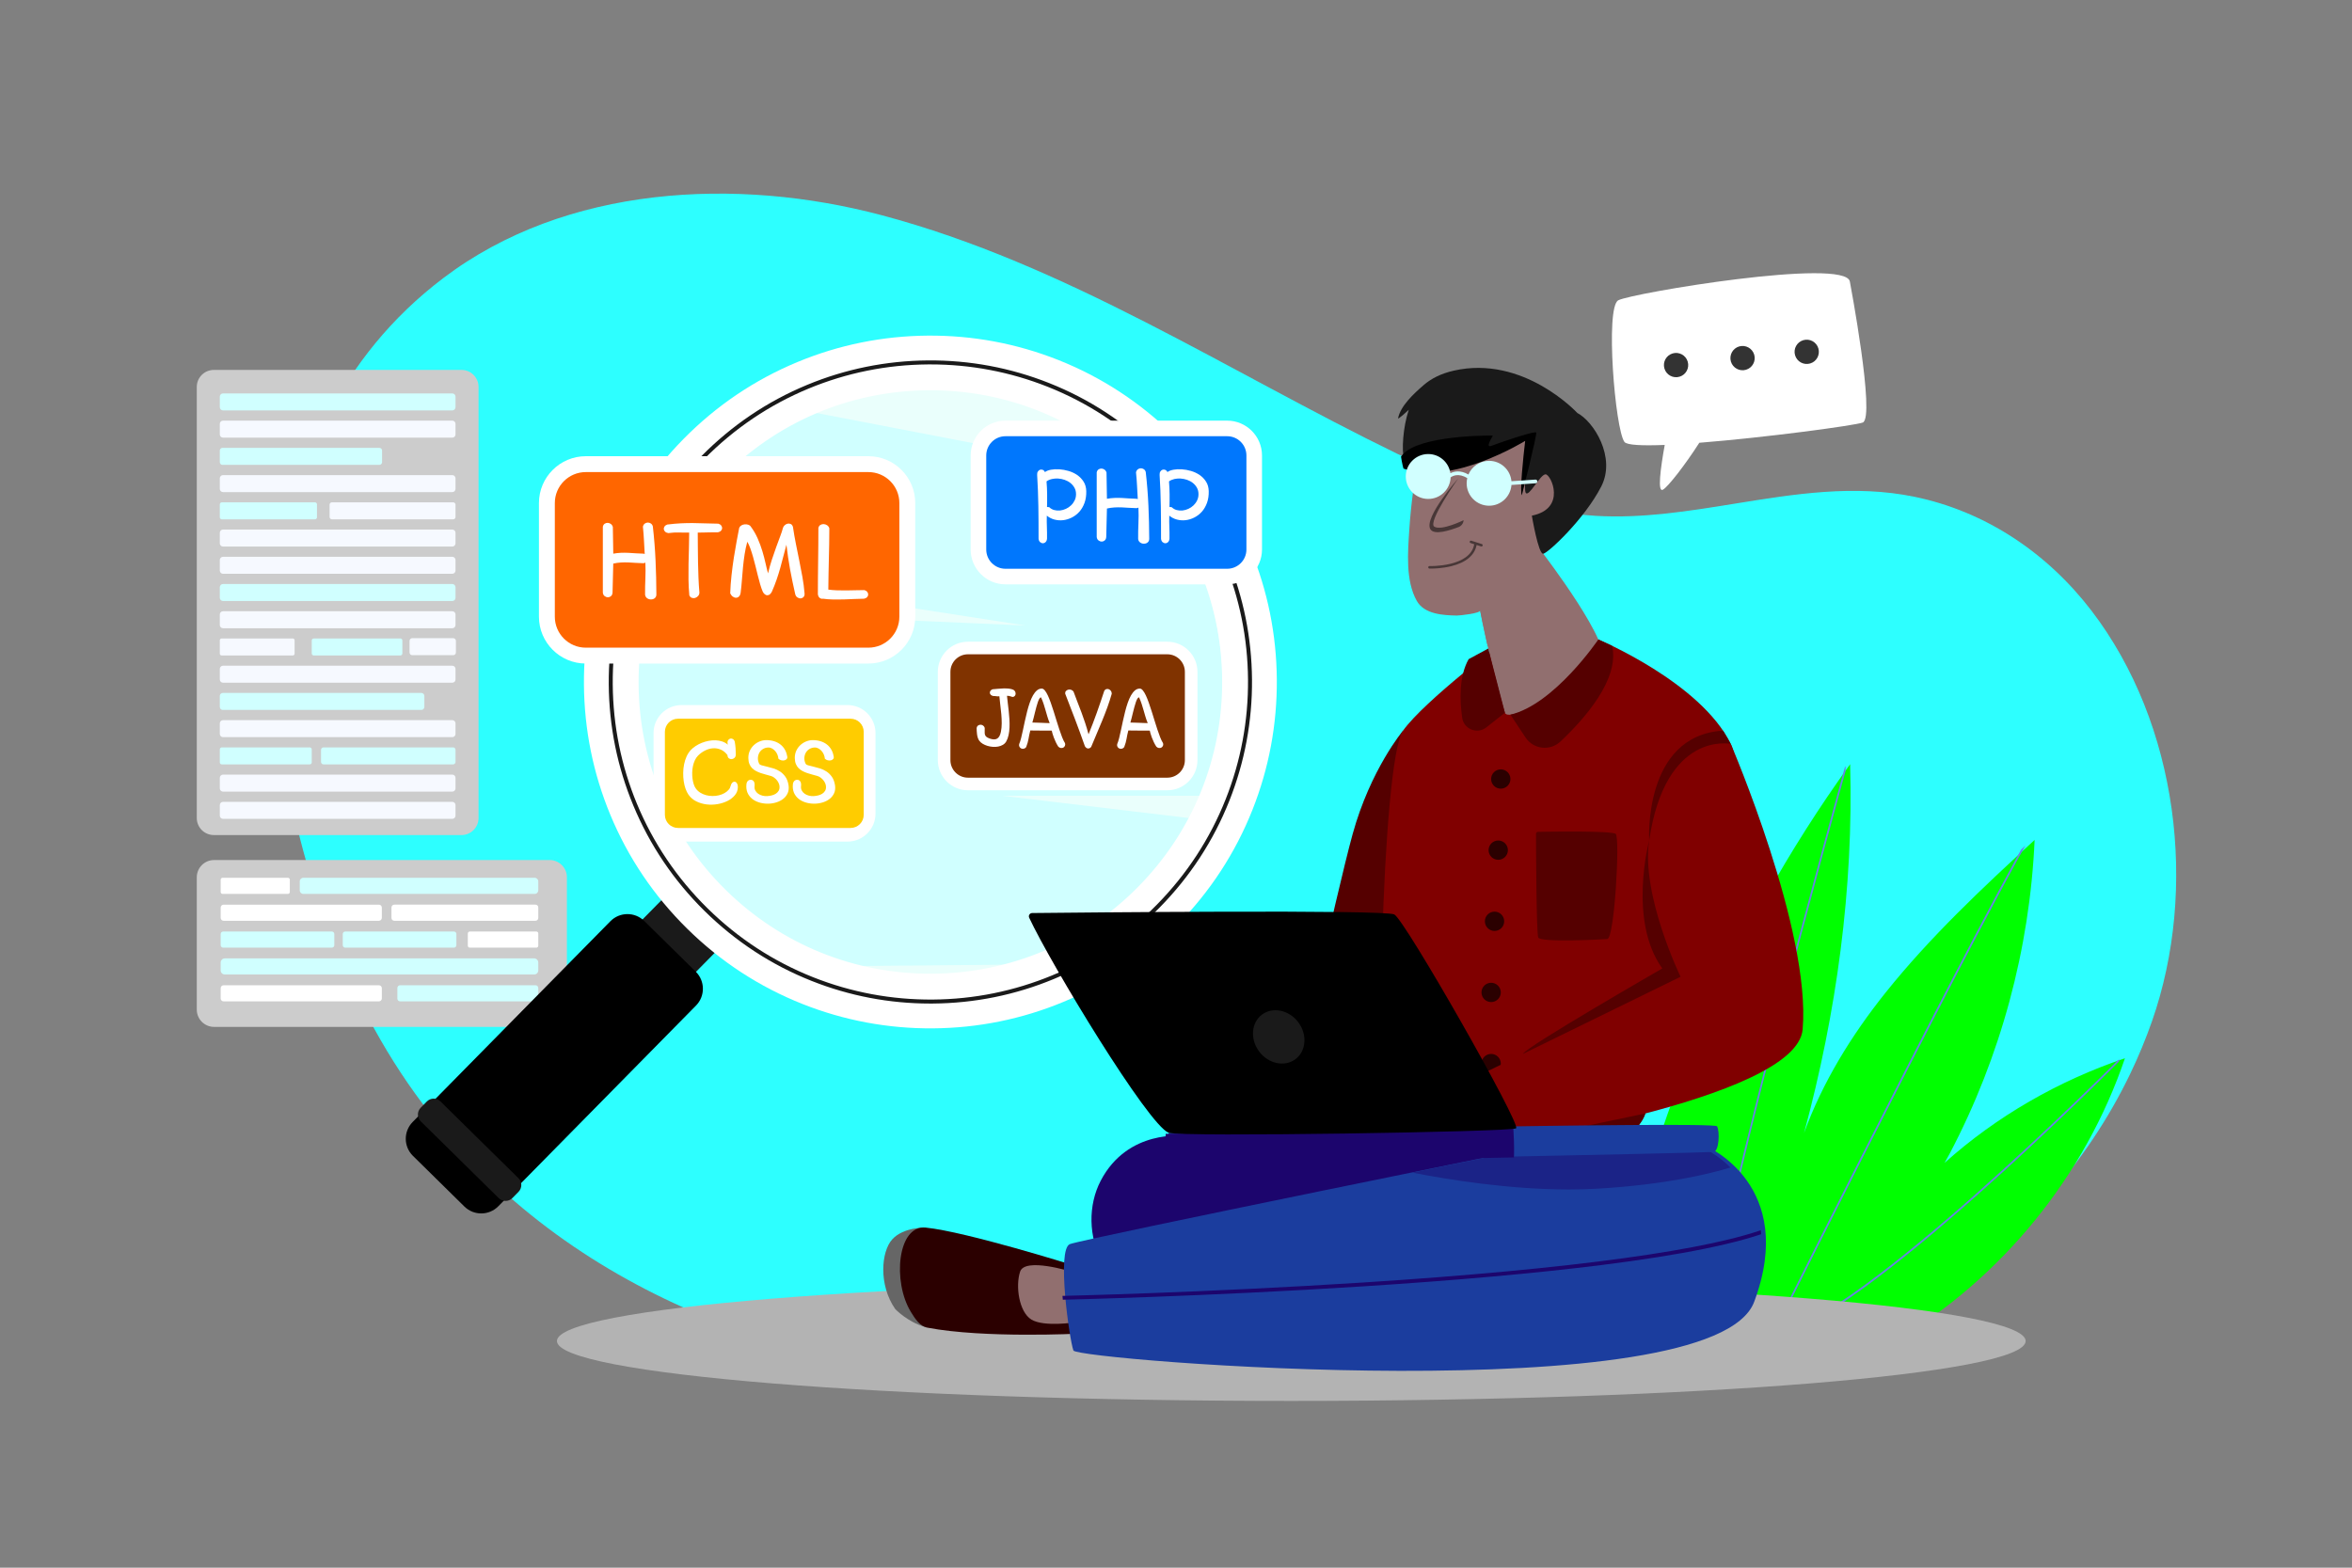 <?xml version="1.0" encoding="UTF-8" standalone="no"?>
<svg
   viewBox="0 0 4000 2666.667"
   height="2666.667"
   width="4000"
   xml:space="preserve"
   id="svg2"
   version="1.1"
   sodipodi:docname="programer-learning.svg"
   inkscape:version="1.3.2 (091e20e, 2023-11-25, custom)"
   inkscape:export-filename="programer-learning.webp"
   inkscape:export-xdpi="96"
   inkscape:export-ydpi="96"
   xmlns:inkscape="http://www.inkscape.org/namespaces/inkscape"
   xmlns:sodipodi="http://sodipodi.sourceforge.net/DTD/sodipodi-0.dtd"
   xmlns="http://www.w3.org/2000/svg"
   xmlns:svg="http://www.w3.org/2000/svg"
   xmlns:rdf="http://www.w3.org/1999/02/22-rdf-syntax-ns#"
   xmlns:cc="http://creativecommons.org/ns#"
   xmlns:dc="http://purl.org/dc/elements/1.1/"><rect x="0" y="0" width="4000" height="2666.667" fill="#808080" stroke="none"/><sodipodi:namedview
     id="namedview1"
     pagecolor="#ffffff"
     bordercolor="#000000"
     borderopacity="0.25"
     inkscape:showpageshadow="2"
     inkscape:pageopacity="0.0"
     inkscape:pagecheckerboard="0"
     inkscape:deskcolor="#d1d1d1"
     inkscape:zoom="0.10978674"
     inkscape:cx="4540.6212"
     inkscape:cy="582.94836"
     inkscape:window-width="1920"
     inkscape:window-height="991"
     inkscape:window-x="-9"
     inkscape:window-y="-9"
     inkscape:window-maximized="1"
     inkscape:current-layer="svg2" /><defs
     id="defs6"><clipPath
       id="clipPath94"
       clipPathUnits="userSpaceOnUse"><path
         id="path92"
         d="m 24802.8,5163.9 c 23,39.8 45.2,80 66.5,120.5 648.1,1232.4 1020.6,2608.7 1082.5,3999.7 C 25284.6,8672 24613.4,8041 24048.3,7333.6 c -431.8,-540.5 -802.2,-1140.5 -1037.6,-1788.3 414.6,1531.4 632.3,3121.3 587.9,4705.5 C 22023,8064.2 20963.1,5514.6 20507.5,2858.3 l 3682.1,41.7 c 1354.5,806.2 2407.4,2106.6 2914.3,3599.1 -842.6,-284.3 -1637.9,-739.4 -2301.1,-1335.2" /></clipPath><clipPath
       id="clipPath114"
       clipPathUnits="userSpaceOnUse"><path
         id="path112"
         d="m 14550.8,8656.6 c -1459.7,-1482.2 -3844.4,-1500.5 -5326.61,-40.8 -1482.17,1459.6 -1500.46,3844.3 -40.85,5326.5 1459.56,1482.2 3844.36,1500.5 5326.56,40.9 1482.2,-1459.6 1500.5,-3844.4 40.9,-5326.6" /></clipPath><clipPath
       id="clipPath154"
       clipPathUnits="userSpaceOnUse"><path
         id="path152"
         d="m 21771.4,5371.6 c 0,0 1157.8,-493.6 603.3,-1979.9 -522.3,-1400.2 -8639.6,-740.8 -8683.2,-621 -52.6,144.2 -214.3,1290 -45.7,1357.1 168.6,67.1 6222.7,1293.2 6222.7,1293.2 l 1902.9,-49.4" /></clipPath><clipPath
       id="clipPath174"
       clipPathUnits="userSpaceOnUse"><path
         id="path172"
         d="m 20386.9,11841.6 c 0,0 1305.1,-545.8 1689.2,-1332.2 384.1,-786.5 -987.6,-4864.9 -1243.6,-4938.1 -256.1,-73.1 -2908,-128 -3109.2,0 -201.2,128 -101.7,4723.4 172.6,5107.5 274.4,384.1 1310.3,1162.8 1310.3,1162.8 h 1180.7" /></clipPath><clipPath
       id="clipPath202"
       clipPathUnits="userSpaceOnUse"><path
         id="path200"
         d="m 20119.1,14731.2 c 207.8,-107.5 497,-563.9 305,-937.8 -214.7,-418.1 -677.5,-848 -739.6,-857.9 -62.1,-9.9 -145.6,486.1 -145.6,486.1 448,89.3 244.4,529.8 174.3,527 -70.1,-2.7 -209.5,-291.3 -251.4,-237.4 -32.1,41.4 16.3,491.8 40.7,700.1 0,0 -943.4,-583.2 -1556.1,-354.1 0,0 -298.5,1009.5 594.7,1213.8 893.2,204.2 1578,-539.8 1578,-539.8" /></clipPath><clipPath
       id="clipPath270"
       clipPathUnits="userSpaceOnUse"><path
         id="path268"
         d="m 14906.1,5548.8 c 0,0 6957.5,151.5 6995,82.2 37.5,-69.3 24.6,-315.2 -41.8,-326.8 -66.5,-11.5 -6789.5,-155.5 -6881.9,-97.8 -92.5,57.8 -71.3,342.4 -71.3,342.4" /></clipPath></defs><g
     id="g1"
     inkscape:export-filename=".\g1.webp"
     inkscape:export-xdpi="96"
     inkscape:export-ydpi="96"><path
       id="path20"
       style="fill:#2dffff;fill-opacity:1;fill-rule:nonzero;stroke:none;stroke-width:0.229"
       d="m 3623.066,1826.042 c 13.853,-28.881 26.17,-58.559 36.812,-88.961 78.647,-224.853 44.679,-505.451 -102.913,-698.255 -74.862,-97.793 -179.518,-168.644 -300.779,-193.731 -102.775,-21.259 -204.197,-4.81 -305.802,11.64 -78.303,12.674 -156.697,25.351 -235.894,20.777 -118.853,-6.867 -231.536,-53.713 -338.577,-105.796 C 2086.821,631.056 1813.129,449.403 1499.316,366.052 1253.364,300.708 962.202,314.722 753.368,473.417 400.94,741.249 420.967,1240.881 571.008,1611.655 c 43.617,107.787 100.979,211.16 175.419,300.8 257.415,310.013 638.623,425.933 1029.503,451.453 340.706,22.252 692.689,10.119 1034.018,-2.268 342.408,-12.427 665.48,-227.972 813.118,-535.597" /><path
       id="path22"
       style="fill:#cccccc;fill-opacity:1;fill-rule:nonzero;stroke:none;stroke-width:0.133"
       d="M 934.741,1746.76 H 364.044 c -16.224,0 -29.376,-13.16 -29.376,-29.373 v -225.067 c 0,-16.227 13.152,-29.373 29.376,-29.373 h 570.697 c 16.224,0 29.376,13.147 29.376,29.373 v 225.067 c 0,16.213 -13.152,29.373 -29.376,29.373" /><path
       id="path24"
       style="fill:#ffffff;fill-opacity:1;fill-rule:nonzero;stroke:none;stroke-width:0.133"
       d="m 489.633,1520.56 h -111.052 c -1.808,0 -3.273,-1.467 -3.273,-3.267 v -20.893 c 0,-1.8 1.465,-3.267 3.273,-3.267 h 111.052 c 1.808,0 3.275,1.467 3.275,3.267 v 20.893 c 0,1.8 -1.467,3.267 -3.275,3.267" /><path
       id="path26"
       style="fill:#d0ffff;fill-opacity:1;fill-rule:nonzero;stroke:none;stroke-width:0.133"
       d="M 909.371,1520.56 H 515.849 c -3.357,0 -6.08,-2.72 -6.08,-6.08 v -15.267 c 0,-3.36 2.723,-6.08 6.08,-6.08 h 393.521 c 3.359,0 6.08,2.72 6.08,6.08 v 15.267 c 0,3.36 -2.721,6.08 -6.08,6.08" /><path
       id="path28"
       style="fill:#ffffff;fill-opacity:1;fill-rule:nonzero;stroke:none;stroke-width:0.133"
       d="M 644.395,1566.267 H 380.305 c -2.76,0 -4.997,-2.24 -4.997,-5 v -17.44 c 0,-2.76 2.237,-5 4.997,-5 h 264.089 c 2.76,0 4.997,2.24 4.997,5 v 17.44 c 0,2.76 -2.237,5 -4.997,5" /><path
       id="path30"
       style="fill:#ffffff;fill-opacity:1;fill-rule:nonzero;stroke:none;stroke-width:0.133"
       d="M 910.681,1566.267 H 670.537 c -2.635,0 -4.769,-2.147 -4.769,-4.773 v -17.893 c 0,-2.627 2.135,-4.773 4.769,-4.773 h 240.144 c 2.635,0 4.769,2.147 4.769,4.773 v 17.893 c 0,2.627 -2.135,4.773 -4.769,4.773" /><path
       id="path32"
       style="fill:#d0ffff;fill-opacity:1;fill-rule:nonzero;stroke:none;stroke-width:0.133"
       d="M 564.373,1611.96 H 379.504 c -2.317,0 -4.196,-1.88 -4.196,-4.2 v -19.04 c 0,-2.307 1.879,-4.187 4.196,-4.187 h 184.869 c 2.317,0 4.196,1.88 4.196,4.187 v 19.04 c 0,2.32 -1.879,4.2 -4.196,4.2" /><path
       id="path34"
       style="fill:#d0ffff;fill-opacity:1;fill-rule:nonzero;stroke:none;stroke-width:0.133"
       d="M 771.975,1611.96 H 587.105 c -2.317,0 -4.196,-1.88 -4.196,-4.2 v -19.027 c 0,-2.32 1.879,-4.2 4.196,-4.2 h 184.869 c 2.316,0 4.195,1.88 4.195,4.2 v 19.027 c 0,2.32 -1.879,4.2 -4.195,4.2" /><path
       id="path36"
       style="fill:#ffffff;fill-opacity:1;fill-rule:nonzero;stroke:none;stroke-width:0.133"
       d="M 912.147,1611.96 H 798.928 c -1.824,0 -3.304,-1.48 -3.304,-3.307 v -20.813 c 0,-1.827 1.48,-3.307 3.304,-3.307 h 113.219 c 1.825,0 3.304,1.48 3.304,3.307 v 20.813 c 0,1.827 -1.479,3.307 -3.304,3.307" /><path
       id="path38"
       style="fill:#d0ffff;fill-opacity:1;fill-rule:nonzero;stroke:none;stroke-width:0.133"
       d="M 908.435,1657.653 H 382.324 c -3.875,0 -7.016,-3.133 -7.016,-7.013 v -13.4 c 0,-3.867 3.141,-7.013 7.016,-7.013 h 526.111 c 3.876,0 7.016,3.147 7.016,7.013 v 13.4 c 0,3.88 -3.14,7.013 -7.016,7.013" /><path
       id="path40"
       style="fill:#ffffff;fill-opacity:1;fill-rule:nonzero;stroke:none;stroke-width:0.133"
       d="M 644.395,1703.36 H 380.305 c -2.76,0 -4.997,-2.24 -4.997,-5 v -17.44 c 0,-2.76 2.237,-4.987 4.997,-4.987 h 264.089 c 2.76,0 4.997,2.227 4.997,4.987 v 17.44 c 0,2.76 -2.237,5 -4.997,5" /><path
       id="path42"
       style="fill:#d0ffff;fill-opacity:1;fill-rule:nonzero;stroke:none;stroke-width:0.133"
       d="M 910.779,1703.36 H 680.469 c -2.58,0 -4.672,-2.093 -4.672,-4.68 v -18.08 c 0,-2.573 2.092,-4.667 4.672,-4.667 h 230.309 c 2.58,0 4.672,2.093 4.672,4.667 v 18.08 c 0,2.587 -2.092,4.68 -4.672,4.68" /><path
       id="path44"
       style="fill:#cccccc;fill-opacity:1;fill-rule:nonzero;stroke:none;stroke-width:0.133"
       d="M 784.888,1420.44 H 363.623 c -15.991,0 -28.955,-12.973 -28.955,-28.96 V 658.213 c 0,-16 12.964,-28.96 28.955,-28.96 h 421.265 c 15.993,0 28.957,12.96 28.957,28.96 v 733.267 c 0,15.987 -12.964,28.96 -28.957,28.96" /><path
       id="path46"
       style="fill:#d0ffff;fill-opacity:1;fill-rule:nonzero;stroke:none;stroke-width:0.133"
       d="M 769.225,698.12 H 379.287 c -3.016,0 -5.461,-2.44 -5.461,-5.467 v -17.987 c 0,-3.013 2.445,-5.453 5.461,-5.453 h 389.939 c 3.016,0 5.461,2.44 5.461,5.453 v 17.987 c 0,3.027 -2.445,5.467 -5.461,5.467" /><path
       id="path48"
       style="fill:#f6f9ff;fill-opacity:1;fill-rule:nonzero;stroke:none;stroke-width:0.133"
       d="M 769.225,744.44 H 379.287 c -3.016,0 -5.461,-2.453 -5.461,-5.467 v -17.987 c 0,-3.013 2.445,-5.467 5.461,-5.467 h 389.939 c 3.016,0 5.461,2.453 5.461,5.467 v 17.987 c 0,3.013 -2.445,5.467 -5.461,5.467" /><path
       id="path50"
       style="fill:#d0ffff;fill-opacity:1;fill-rule:nonzero;stroke:none;stroke-width:0.133"
       d="M 645.243,790.747 H 378.356 c -2.503,0 -4.531,-2.027 -4.531,-4.52 v -19.853 c 0,-2.507 2.028,-4.533 4.531,-4.533 h 266.887 c 2.504,0 4.532,2.027 4.532,4.533 v 19.853 c 0,2.493 -2.028,4.52 -4.532,4.52" /><path
       id="path52"
       style="fill:#f6f9ff;fill-opacity:1;fill-rule:nonzero;stroke:none;stroke-width:0.133"
       d="M 769.225,837.067 H 379.287 c -3.016,0 -5.461,-2.44 -5.461,-5.453 v -18 c 0,-3.013 2.445,-5.453 5.461,-5.453 h 389.939 c 3.016,0 5.461,2.44 5.461,5.453 v 18 c 0,3.013 -2.445,5.453 -5.461,5.453" /><path
       id="path54"
       style="fill:#f6f9ff;fill-opacity:1;fill-rule:nonzero;stroke:none;stroke-width:0.133"
       d="m 770.695,883.387 h -206.168 c -2.205,0 -3.992,-1.787 -3.992,-4 v -20.92 c 0,-2.213 1.787,-4 3.992,-4 h 206.168 c 2.205,0 3.992,1.787 3.992,4 v 20.92 c 0,2.213 -1.787,4 -3.992,4" /><path
       id="path56"
       style="fill:#d0ffff;fill-opacity:1;fill-rule:nonzero;stroke:none;stroke-width:0.133"
       d="m 535.576,883.387 h -158.244 c -1.937,0 -3.507,-1.573 -3.507,-3.507 v -21.907 c 0,-1.933 1.569,-3.507 3.507,-3.507 h 158.244 c 1.936,0 3.507,1.573 3.507,3.507 v 21.907 c 0,1.933 -1.571,3.507 -3.507,3.507" /><path
       id="path58"
       style="fill:#f6f9ff;fill-opacity:1;fill-rule:nonzero;stroke:none;stroke-width:0.133"
       d="M 769.225,929.707 H 379.287 c -3.016,0 -5.461,-2.453 -5.461,-5.467 v -17.987 c 0,-3.027 2.445,-5.467 5.461,-5.467 h 389.939 c 3.016,0 5.461,2.44 5.461,5.467 v 17.987 c 0,3.013 -2.445,5.467 -5.461,5.467" /><path
       id="path60"
       style="fill:#f6f9ff;fill-opacity:1;fill-rule:nonzero;stroke:none;stroke-width:0.133"
       d="M 769.225,976.013 H 379.287 c -3.016,0 -5.461,-2.44 -5.461,-5.453 v -18 c 0,-3.013 2.445,-5.453 5.461,-5.453 h 389.939 c 3.016,0 5.461,2.44 5.461,5.453 v 18 c 0,3.013 -2.445,5.453 -5.461,5.453" /><path
       id="path62"
       style="fill:#d0ffff;fill-opacity:1;fill-rule:nonzero;stroke:none;stroke-width:0.133"
       d="M 769.225,1022.333 H 379.287 c -3.016,0 -5.461,-2.44 -5.461,-5.453 v -18 c 0,-3.013 2.445,-5.467 5.461,-5.467 h 389.939 c 3.016,0 5.461,2.453 5.461,5.467 v 18 c 0,3.013 -2.445,5.453 -5.461,5.453" /><path
       id="path64"
       style="fill:#f6f9ff;fill-opacity:1;fill-rule:nonzero;stroke:none;stroke-width:0.133"
       d="M 769.225,1068.653 H 379.287 c -3.016,0 -5.461,-2.453 -5.461,-5.467 v -17.987 c 0,-3.027 2.445,-5.467 5.461,-5.467 h 389.939 c 3.016,0 5.461,2.44 5.461,5.467 v 17.987 c 0,3.013 -2.445,5.467 -5.461,5.467" /><path
       id="path66"
       style="fill:#f6f9ff;fill-opacity:1;fill-rule:nonzero;stroke:none;stroke-width:0.133"
       d="m 497.949,1114.96 h -121.048 c -1.699,0 -3.076,-1.373 -3.076,-3.067 v -22.76 c 0,-1.707 1.377,-3.08 3.076,-3.08 h 121.048 c 1.699,0 3.077,1.373 3.077,3.08 v 22.76 c 0,1.693 -1.379,3.067 -3.077,3.067" /><path
       id="path68"
       style="fill:#d0ffff;fill-opacity:1;fill-rule:nonzero;stroke:none;stroke-width:0.133"
       d="M 680.908,1114.96 H 533.561 c -1.871,0 -3.387,-1.507 -3.387,-3.373 v -22.147 c 0,-1.867 1.516,-3.387 3.387,-3.387 h 147.347 c 1.871,0 3.387,1.52 3.387,3.387 v 22.147 c 0,1.867 -1.516,3.373 -3.387,3.373" /><path
       id="path70"
       style="fill:#f6f9ff;fill-opacity:1;fill-rule:nonzero;stroke:none;stroke-width:0.133"
       d="M 769.225,1161.28 H 379.287 c -3.016,0 -5.461,-2.44 -5.461,-5.453 v -18 c 0,-3.013 2.445,-5.453 5.461,-5.453 h 389.939 c 3.016,0 5.461,2.44 5.461,5.453 v 18 c 0,3.013 -2.445,5.453 -5.461,5.453" /><path
       id="path72"
       style="fill:#d0ffff;fill-opacity:1;fill-rule:nonzero;stroke:none;stroke-width:0.133"
       d="M 716.596,1207.6 H 378.913 c -2.811,0 -5.088,-2.28 -5.088,-5.093 v -18.733 c 0,-2.813 2.277,-5.093 5.088,-5.093 h 337.683 c 2.809,0 5.087,2.28 5.087,5.093 v 18.733 c 0,2.813 -2.277,5.093 -5.087,5.093" /><path
       id="path74"
       style="fill:#f6f9ff;fill-opacity:1;fill-rule:nonzero;stroke:none;stroke-width:0.133"
       d="M 769.225,1253.92 H 379.287 c -3.016,0 -5.461,-2.453 -5.461,-5.467 v -17.987 c 0,-3.027 2.445,-5.467 5.461,-5.467 h 389.939 c 3.016,0 5.461,2.44 5.461,5.467 v 17.987 c 0,3.013 -2.445,5.467 -5.461,5.467" /><path
       id="path76"
       style="fill:#d0ffff;fill-opacity:1;fill-rule:nonzero;stroke:none;stroke-width:0.133"
       d="m 526.764,1300.227 h -149.528 c -1.884,0 -3.411,-1.52 -3.411,-3.4 v -22.107 c 0,-1.88 1.527,-3.4 3.411,-3.4 h 149.528 c 1.884,0 3.411,1.52 3.411,3.4 v 22.107 c 0,1.88 -1.527,3.4 -3.411,3.4" /><path
       id="path78"
       style="fill:#d0ffff;fill-opacity:1;fill-rule:nonzero;stroke:none;stroke-width:0.133"
       d="M 770.563,1300.227 H 550.108 c -2.279,0 -4.125,-1.84 -4.125,-4.12 v -20.667 c 0,-2.28 1.847,-4.12 4.125,-4.12 h 220.455 c 2.277,0 4.124,1.84 4.124,4.12 v 20.667 c 0,2.28 -1.847,4.12 -4.124,4.12" /><path
       id="path80"
       style="fill:#f6f9ff;fill-opacity:1;fill-rule:nonzero;stroke:none;stroke-width:0.133"
       d="M 769.225,1346.547 H 379.287 c -3.016,0 -5.461,-2.44 -5.461,-5.467 v -17.987 c 0,-3.013 2.445,-5.467 5.461,-5.467 h 389.939 c 3.016,0 5.461,2.453 5.461,5.467 v 17.987 c 0,3.027 -2.445,5.467 -5.461,5.467" /><path
       id="path82"
       style="fill:#f6f9ff;fill-opacity:1;fill-rule:nonzero;stroke:none;stroke-width:0.133"
       d="M 769.225,1392.867 H 379.287 c -3.016,0 -5.461,-2.453 -5.461,-5.467 v -17.987 c 0,-3.013 2.445,-5.467 5.461,-5.467 h 389.939 c 3.016,0 5.461,2.453 5.461,5.467 v 17.987 c 0,3.013 -2.445,5.467 -5.461,5.467" /><path
       id="path86"
       style="fill:#00ff00;fill-opacity:1;fill-rule:nonzero;stroke:none;stroke-width:0.222"
       d="m 3307.039,1978.144 c 3.082,-5.306 6.03,-10.666 8.868,-16.065 86.422,-164.322 136.085,-347.829 144.333,-533.295 -88.95,81.613 -178.454,165.748 -253.791,260.067 -57.578,72.067 -106.953,152.066 -138.347,238.44 55.272,-204.185 84.316,-416.173 78.396,-627.393 -210.092,291.541 -351.409,631.488 -412.158,985.662 l 490.953,-5.56 c 180.604,-107.494 320.991,-280.881 388.568,-479.881 -112.34,37.906 -218.384,98.588 -306.824,178.026" /><g
       clip-path="url(#clipPath94)"
       id="g90"
       transform="matrix(0.133,0,0,-0.133,0,2666.667)"><g
         transform="scale(1.663)"
         id="g96"><path
           id="path98"
           style="fill:#6880e4;fill-opacity:1;fill-rule:nonzero;stroke:none"
           d="m 13616.1,1779.69 5.3,10.7 c 79.2,158.71 1941.2,3889.59 2136,4084.38 2.6,2.59 6.8,2.59 9.4,0 2.5,-2.58 2.5,-6.79 0,-9.38 -188.2,-188.17 -2013.6,-3840.76 -2128.1,-4069.95 327.6,43.96 1025,609.93 1555.8,1080.27 582.8,516.53 1095.6,1032.29 1100.7,1037.4 2.6,2.64 6.8,2.64 9.4,0.06 2.6,-2.59 2.6,-6.8 0,-9.38 -5.1,-5.18 -518.2,-521.17 -1101.3,-1037.94 -342.6,-303.64 -642,-548.1 -889.8,-726.72 -310.6,-223.71 -541.3,-344.29 -685.5,-358.3 l -11.9,-1.14" /></g><g
         transform="scale(1.449)"
         id="g100"><path
           id="path102"
           style="fill:#6880e4;fill-opacity:1;fill-rule:nonzero;stroke:none"
           d="m 15040,1840.77 c -4.1,0 -7.5,3.32 -7.6,7.46 -5.6,283.81 203.4,1250.17 621,2872.24 310.9,1207.85 627.6,2346.9 630.8,2358.26 1.2,4.07 5.4,6.42 9.4,5.29 4.1,-1.12 6.4,-5.31 5.3,-9.37 -3.2,-11.36 -319.8,-1150.33 -630.8,-2358.05 -286.8,-1114.24 -627.4,-2516.29 -620.5,-2868.09 0.1,-4.22 -3.2,-7.67 -7.4,-7.74 h -0.2" /></g></g><path
       id="path104"
       style="fill:#1a1a1a;fill-opacity:1;fill-rule:nonzero;stroke:none;stroke-width:0.133"
       d="m 1174.813,1662.08 -90.728,-89.347 47.076,-47.8 90.728,89.347 -47.076,47.8" /><path
       id="path106"
       style="fill:#eafffc;fill-opacity:1;fill-rule:nonzero;stroke:none;stroke-width:0.133"
       d="m 1940.107,1512.453 c -194.627,197.627 -512.587,200.067 -710.215,5.44 -197.623,-194.613 -200.061,-512.573 -5.447,-710.2 194.608,-197.627 512.581,-200.067 710.208,-5.453 197.627,194.613 200.067,512.587 5.453,710.213" /><g
       clip-path="url(#clipPath114)"
       id="g110"
       style="fill:#d0ffff;fill-opacity:1"
       transform="matrix(0.133,0,0,-0.133,0,2666.667)"><path
         id="path116"
         style="fill:#d0ffff;fill-opacity:1;fill-rule:nonzero;stroke:none"
         d="m 10776.5,7693.4 c -566.8,170.9 -1101.25,478.2 -1552.31,922.4 -222.36,218.9 -411.82,458.8 -568.24,713.3 l 2521.15,177.5 c 0,0 -1214.16,8.7 -2209.51,144.5 -176.09,24 -348.25,36.2 -508.03,41 -239.12,507 -358.95,1056.8 -359.07,1606.7 -0.07,324.1 41.38,648.1 124.49,963.6 l 4889.22,-212.2 -4711.74,729.5 c 179.84,421.3 440.03,816.5 780.88,1162.6 361.51,367.1 780.01,644.5 1227.26,831.8 l 4098,-789.6 c 0.4,-0.5 0.8,-0.9 1.3,-1.3 748.3,-737 1123.5,-1709.7 1123.7,-2683.1 0.1,-485.4 -93,-970.7 -279.6,-1427.3 h -2541.7 l 2410,-287.1 C 15051.6,9251.8 14827.8,8938 14550.8,8656.6 14109,8208 13582.2,7893.4 13021.6,7713.4 l -2245.1,-20" /></g><path
       id="path118"
       style="fill:#ffffff;fill-opacity:1;fill-rule:nonzero;stroke:none;stroke-width:0.133"
       d="m 1930.467,806.493 c -94.44,-93 -219.453,-143.667 -352,-142.653 -132.547,1.027 -256.764,53.6 -349.771,148.04 -93.004,94.44 -143.665,219.453 -142.648,352 1.016,132.547 53.588,256.76 148.032,349.773 94.444,93 219.453,143.667 352,142.64 132.547,-1.013 256.76,-53.587 349.773,-148.027 93,-94.44 143.667,-219.453 142.64,-352 -1.013,-132.547 -53.587,-256.76 -148.027,-349.773 z m -761.609,773.387 c -56.66,-55.8 -100.707,-121.04 -130.916,-193.933 -29.171,-70.387 -44.259,-144.853 -44.845,-221.36 -0.588,-76.493 13.356,-151.187 41.444,-222.013 29.089,-73.347 72.129,-139.253 127.925,-195.92 55.797,-56.653 121.045,-100.707 193.935,-130.907 70.373,-29.173 144.853,-44.267 221.347,-44.853 76.507,-0.587 151.2,13.36 222.027,41.44 73.333,29.093 139.253,72.133 195.92,127.933 56.653,55.8 100.707,121.04 130.907,193.933 29.173,70.373 44.267,144.853 44.853,221.347 0.587,76.507 -13.36,151.2 -41.453,222.027 -29.08,73.333 -72.12,139.253 -127.92,195.92 -55.8,56.653 -121.04,100.693 -193.933,130.907 -70.373,29.173 -144.853,44.267 -221.36,44.853 -76.493,0.587 -151.187,-13.36 -222.013,-41.453 -73.34,-29.08 -139.256,-72.12 -195.916,-127.92" /><path
       id="path120"
       style="fill:#000000;fill-opacity:1;fill-rule:nonzero;stroke:none;stroke-width:0.133"
       d="m 789.82,2052.36 -87.568,-86.24 c -16.031,-15.787 -16.229,-41.587 -0.443,-57.613 L 1038.068,1567.053 c 15.787,-16.027 41.581,-16.227 57.612,-0.44 l 87.568,86.227 c 16.032,15.787 16.229,41.587 0.443,57.613 L 847.432,2051.92 c -15.787,16.027 -41.581,16.227 -57.612,0.44" /><path
       id="path122"
       style="fill:#1a1a1a;fill-opacity:1;fill-rule:nonzero;stroke:none;stroke-width:0.133"
       d="m 1582.387,619.867 c -1.427,0 -2.84,0 -4.253,0.013 -70.16,0.533 -138.453,14.373 -202.973,41.107 -66.803,27.693 -126.62,68.08 -177.791,120.04 -51.172,51.96 -90.635,112.387 -117.293,179.613 -25.751,64.92 -38.533,133.413 -37.996,203.573 0.539,70.16 14.371,138.453 41.115,202.973 27.687,66.8 68.072,126.613 120.035,177.787 51.963,51.173 112.391,90.64 179.611,117.293 64.92,25.747 133.413,38.493 203.573,38 70.16,-0.547 138.453,-14.373 202.973,-41.12 66.8,-27.68 126.613,-68.067 177.787,-120.027 51.173,-51.973 90.64,-112.4 117.293,-179.613 25.76,-64.92 38.533,-133.413 38,-203.573 -0.533,-70.173 -14.373,-138.453 -41.12,-202.973 -27.68,-66.8 -68.067,-126.613 -120.027,-177.787 -51.96,-51.173 -112.4,-90.64 -179.613,-117.293 -63.613,-25.24 -130.653,-38.013 -199.32,-38.013 z M 1582.16,1707.067 c -69.533,0 -137.413,-12.947 -201.827,-38.493 -68.063,-26.987 -129.252,-66.947 -181.864,-118.76 -52.613,-51.813 -93.507,-112.387 -121.543,-180.027 -27.08,-65.333 -41.087,-134.48 -41.631,-205.52 -0.545,-71.04 12.399,-140.387 38.472,-206.133 26.996,-68.067 66.955,-129.253 118.767,-181.867 51.812,-52.613 112.38,-93.507 180.025,-121.547 65.333,-27.08 134.48,-41.08 205.52,-41.627 71.027,-0.547 140.387,12.4 206.133,38.48 68.067,26.987 129.253,66.947 181.867,118.76 52.613,51.813 93.507,112.387 121.533,180.027 27.08,65.333 41.093,134.48 41.64,205.52 0.547,71.04 -12.4,140.387 -38.48,206.133 -26.987,68.067 -66.947,129.253 -118.76,181.867 l -2.413,-2.387 2.413,2.387 c -51.813,52.613 -112.387,93.507 -180.027,121.533 -65.333,27.08 -134.48,41.093 -205.52,41.64 -1.427,0 -2.867,0.013 -4.307,0.013" /><path
       id="path124"
       style="fill:#1a1a1a;fill-opacity:1;fill-rule:nonzero;stroke:none;stroke-width:0.133"
       d="M 848.248,2038.107 715.609,1907.48 c -6.437,-6.333 -6.517,-16.693 -0.177,-23.133 l 10.501,-10.667 c 6.339,-6.44 16.696,-6.52 23.133,-0.173 L 881.705,2004.12 c 6.437,6.347 6.517,16.707 0.177,23.133 l -10.501,10.667 c -6.339,6.44 -16.696,6.52 -23.133,0.187" /><path
       id="path128"
       style="fill:#b3b3b3;fill-opacity:1;fill-rule:nonzero;stroke:none;stroke-width:0.211"
       d="m 3444.994,2281.106 c 0,56.28 -559.167,101.906 -1248.906,101.906 -689.758,0 -1248.912,-45.626 -1248.912,-101.906 0,-56.293 559.154,-101.919 1248.912,-101.919 689.739,0 1248.906,45.626 1248.906,101.919" /><path
       id="path132"
       style="fill:#550000;fill-opacity:1;fill-rule:nonzero;stroke:none;stroke-width:0.147"
       d="m 2386.132,1242.822 c 0,0 -55.343,65.881 -85.724,175.988 -28.069,101.654 -109.89,476.961 -109.89,476.961 h 209.929 l -14.314,-652.949" /><path
       id="path134"
       style="fill:#666666;fill-opacity:1;fill-rule:nonzero;stroke:none;stroke-width:0.133"
       d="m 1574.413,2088.173 c 0,0 -37.667,-1.36 -57.067,20.067 -18.68,20.627 -23.533,77.253 5.187,118.52 0,0 20.107,21.427 50.107,30.28 0,0 -25.587,-59.427 -24.587,-99.733 1.013,-40.307 26.36,-69.133 26.36,-69.133" /><path
       id="path136"
       style="fill:#2b0000;fill-opacity:1;fill-rule:nonzero;stroke:none;stroke-width:0.133"
       d="m 1549.32,2231.933 c -31.893,-51.507 -22.973,-148.667 25.093,-143.76 69.267,7.08 250.36,63.92 250.36,63.92 l 10.667,116.413 c 0,0 -161.493,8.307 -258.227,-10.12 -13.067,-2.48 -21.013,-15.347 -27.893,-26.453" /><path
       id="path138"
       style="fill:#916f6f;fill-opacity:1;fill-rule:nonzero;stroke:none;stroke-width:0.133"
       d="m 1821.56,2163.013 c 0,0 -78.467,-24.587 -86.667,0 -8.2,24.6 -1.893,68.72 19.187,81.613 21.08,12.88 73.32,4.827 73.32,4.827 l -5.84,-86.44" /><path
       id="path142"
       style="fill:#1c056d;fill-opacity:1;fill-rule:nonzero;stroke:none;stroke-width:0.164"
       d="m 2013.122,1932.308 c 0,0 -95.164,-12.215 -141.202,76.2 -42.474,81.546 -2.464,217.932 167.448,232.719 169.928,14.774 637.83,-23.4 637.83,-23.4 v -252.654 l -664.077,-32.865" /><path
       id="path146"
       style="fill:#1b3d9e;fill-opacity:1;fill-rule:nonzero;stroke:none;stroke-width:0.188"
       d="m 2902.847,1950.452 c 0,0 154.381,65.815 80.444,263.987 -69.641,186.694 -1151.945,98.775 -1157.757,82.8 -7.013,-19.227 -28.573,-172 -6.094,-180.947 22.479,-8.947 829.694,-172.426 829.694,-172.426 l 253.712,6.585" /><g
       clip-path="url(#clipPath154)"
       id="g150"
       transform="matrix(0.133,0,0,-0.133,0,2666.667)"><g
         transform="scale(1.358)"
         id="g156"><path
           id="path158"
           style="fill:#1b2387;fill-opacity:1;fill-rule:nonzero;stroke:none"
           d="m 14773.8,3561.89 c -563,0 -1135.5,92.23 -1476.7,159.12 752.9,153.66 1338.9,272.33 1338.9,272.33 l 1401.8,-36.39 c 0,0 128.7,-54.88 262.2,-186.22 -204.9,-62.84 -615.5,-162.51 -1250.9,-200.88 -90.8,-5.46 -182.9,-7.96 -275.3,-7.96" /></g><g
         transform="scale(1.382)"
         id="g160"><path
           id="path162"
           style="fill:#1c056d;fill-opacity:1;fill-rule:nonzero;stroke:none"
           d="m 9820.52,2479.55 c -9.62,0 -17.51,7.68 -17.73,17.37 -0.21,9.77 7.53,17.95 17.37,18.17 13.1,0.28 1331.04,30.32 2791.94,124.1 1932.2,124.1 3235.9,302.84 3770.1,516.9 9.1,3.69 19.5,-0.73 23.1,-9.85 3.7,-9.11 -0.7,-19.46 -9.9,-23.08 -300.3,-120.41 -833.2,-229.1 -1583.6,-323.11 -599.6,-75.11 -1338.9,-141.18 -2197.5,-196.32 -1461.7,-93.85 -2780.24,-123.89 -2793.34,-124.18 h -0.44" /></g></g><path
       id="path166"
       style="fill:#800000;fill-opacity:1;fill-rule:nonzero;stroke:none;stroke-width:0.184"
       d="m 2718.252,1087.779 c 0,0 174.042,72.775 225.227,177.633 51.222,104.864 -131.675,648.652 -165.811,658.412 -34.136,9.747 -387.731,17.066 -414.555,0 -26.824,-17.066 -13.559,-629.793 23.021,-681.002 36.58,-51.209 174.703,-155.043 174.703,-155.043 h 157.415" /><g
       clip-path="url(#clipPath174)"
       id="g170"
       style="fill:#550000"
       transform="matrix(0.133,0,0,-0.133,0,2666.667)"><g
         transform="scale(1.271)"
         id="g176"
         style="fill:#550000"><path
           id="path178"
           style="fill:#550000;fill-opacity:1;fill-rule:nonzero;stroke:none"
           d="m 15453.3,7384.06 c 0,11.25 8.9,20.45 20.2,20.61 120.7,2.2 741.2,11.88 781.7,-20.92 44.8,-36.27 -12.2,-1052.59 -84.8,-1057.78 -72.6,-5.19 -674.1,-36.34 -694.9,15.58 -18.9,47.43 -21.8,899.58 -22.2,1042.51" /></g></g><path
       id="path182"
       style="fill:#916f6f;fill-opacity:1;fill-rule:nonzero;stroke:none;stroke-width:0.168"
       d="m 2647.684,724.582 c -22.829,-24.312 -102.976,-48.169 -165.92,-33.09 -35.482,8.491 -62.035,38.06 -67.965,74.048 -7.396,44.816 -14.102,89.868 -17.017,135.223 -2.46,37.875 -6.756,86.963 12.788,121.467 12.855,22.677 45.018,24.435 68.151,24.817 3.841,0.064 40.334,-3.648 39.475,-8.71 8.306,48.762 37.167,159.28 42.137,174.007 6.958,20.696 143.26,-57.333 165.095,-84.539 21.818,-27.208 -99.842,-185.865 -99.842,-185.865 12.013,-33.882 54.858,-183.544 23.099,-217.358" /><path
       id="path186"
       style="fill:#483737;fill-opacity:1;fill-rule:nonzero;stroke:none;stroke-width:0.153"
       d="m 2479.996,813.801 c 0,0 -52.775,74.535 -40.665,82.094 12.14,7.544 49.767,-11.041 49.767,-11.041 -0.29,5.253 -3.634,9.834 -8.567,11.697 -14.217,5.406 -41.872,14.69 -48.102,3.375 -10.949,-19.867 47.568,-86.126 47.568,-86.126" /><path
       id="path190"
       style="fill:#916f6f;fill-opacity:1;fill-rule:nonzero;stroke:none;stroke-width:0.158"
       d="m 2517.191,1038.341 c 0,0 32.535,-20.245 50.645,-44.54 0,0 10.281,75.019 -37.66,105.801 l -12.985,-61.261" /><path
       id="path194"
       style="fill:#1a1a1a;fill-opacity:1;fill-rule:nonzero;stroke:none;stroke-width:0.169"
       d="m 2682.552,702.515 c 27.691,14.334 66.258,75.179 40.659,125.029 -28.635,55.752 -90.34,113.072 -98.62,114.388 -8.28,1.332 -19.41,-64.808 -19.41,-64.808 59.732,-11.906 32.598,-70.643 23.238,-70.272 -9.343,0.371 -27.927,38.854 -33.508,31.653 -4.283,-5.514 2.159,-65.567 5.413,-93.341 l -207.476,47.219 c -16.623,-11.082 -3.309,-135.76 34.674,-128.824 5.644,-1.461 -51.066,53.734 -49.834,47.76 4.238,-20.55 25.409,-40.712 44.044,-56.718 12.344,-10.602 28.748,-19.108 50.41,-24.061 119.093,-27.235 210.41,71.975 210.41,71.975"
       sodipodi:nodetypes="cccccccccsssc" /><g
       clip-path="url(#clipPath202)"
       id="g198"
       transform="matrix(0.133,0,0,-0.133,0,2666.667)"><g
         transform="scale(1.206)"
         id="g204"><path
           id="path206"
           style="fill:#000000;fill-opacity:1;fill-rule:nonzero;stroke:none"
           d="m 16134.2,11366.9 v 0 0 c 0,0 -3.3,21.6 -8.6,55.4 -0.2,5.7 -0.3,11.7 -0.3,18.1 0,125.4 27.2,374.8 42.6,506.9 v 0 0 c 0,0 -546.4,-337.9 -1022.4,-337.9 -93.5,0 -184.2,13.1 -267.6,44.3 0,0 -22.1,0.09 -33.3,109.489 107.218,232.978 840.845,243.341 970.5,243.341 23,0 6.1,-9.53 -10.4,-43.93 -16.5,-34.4 -32.6,-68.8 -8.2,-68.8 5.4,0 13,1.8 22.9,5.6 95.4,36.7 404.5,141.2 460.3,141.2 4.6,0 7.5,-0.7 8.4,-2.2 11.9,-19.9 -153.9,-671.5 -153.9,-671.5"
           sodipodi:nodetypes="ccccssccsccssscscc" /></g></g><path
       id="path210"
       style="fill:#483737;fill-opacity:1;fill-rule:nonzero;stroke:none;stroke-width:0.155"
       d="m 2520.175,925.478 -17.963,-5.74 c -1.114,-0.356 -2.29,0.248 -2.646,1.362 -0.356,1.114 0.263,2.29 1.361,2.646 l 6.266,2.011 c -6.73,39.004 -75.363,37.194 -76.043,37.163 -1.145,-0.093 -2.135,0.882 -2.182,2.042 -0.031,1.16 0.866,2.135 2.042,2.182 0.155,0 0.975,0.031 2.352,0.031 5.508,0 19.742,-0.402 34.749,-4.085 24.956,-6.127 39.84,-18.597 43.12,-36.049 l 7.643,2.46 c 0.217,0.062 0.449,0.093 0.65,0.093 0.897,0 1.733,-0.572 2.011,-1.47 0.356,-1.098 -0.263,-2.29 -1.361,-2.646" /><path
       id="path214"
       style="fill:#d1ffff;fill-opacity:1;fill-rule:nonzero;stroke:none;stroke-width:0.16"
       d="m 2611.175,815.8 -40.696,2.775 c -1.764,-19.442 -18.094,-34.681 -38.001,-34.681 -15.8,0 -29.355,9.592 -35.162,23.259 -13.859,-8.037 -24.703,-5.213 -30.638,-2.214 -2.679,-18.431 -18.527,-32.611 -37.712,-32.611 -21.094,0 -38.194,17.1 -38.194,38.177 0,21.094 17.1,38.193 38.194,38.193 20.581,0 37.311,-16.298 38.097,-36.67 3.08,-2.278 13.282,-8.053 28.28,1.315 -0.674,2.807 -1.043,5.711 -1.043,8.726 0,21.078 17.084,38.177 38.177,38.177 20.115,0 36.573,-15.576 38.033,-35.322 l 41.097,-2.823 c 1.748,-0.112 3.064,-1.636 2.951,-3.369 -0.128,-1.748 -1.668,-3.064 -3.385,-2.935" /><path
       id="path218"
       style="fill:#550000;fill-opacity:1;fill-rule:nonzero;stroke:none;stroke-width:0.169"
       d="m 2568.746,1215.674 25.64,38.753 c 13.369,20.199 41.714,23.576 59.359,6.987 40.784,-38.352 101.259,-106.426 87.907,-162.86 l -23.409,-10.765 c 0,0 -74.487,110.095 -149.497,127.885" /><path
       id="path222"
       style="fill:#550000;fill-opacity:1;fill-rule:nonzero;stroke:none;stroke-width:0.157"
       d="m 2559.339,1212.337 -31.513,24.94 c -15.419,12.203 -38.343,3.153 -41.106,-16.314 -4.302,-30.164 -5.464,-70.545 10.96,-99.725 l 33.35,-18.071 28.31,109.169" /><path
       id="path226"
       style="fill:#2b0000;fill-opacity:1;fill-rule:nonzero;stroke:none;stroke-width:0.158"
       d="m 2568.75,1325.122 c 0,9.057 -7.344,16.402 -16.405,16.402 -9.062,0 -16.405,-7.345 -16.405,-16.402 0,-9.063 7.344,-16.41 16.405,-16.41 9.062,0 16.405,7.347 16.405,16.41" /><path
       id="path230"
       style="fill:#2b0000;fill-opacity:1;fill-rule:nonzero;stroke:none;stroke-width:0.157"
       d="m 2564.446,1446.124 c 0,9.065 -7.347,16.413 -16.409,16.413 -9.078,0 -16.425,-7.347 -16.425,-16.413 0,-9.067 7.347,-16.414 16.425,-16.414 9.062,0 16.409,7.347 16.409,16.414" /><path
       id="path234"
       style="fill:#2b0000;fill-opacity:1;fill-rule:nonzero;stroke:none;stroke-width:0.157"
       d="m 2558.144,1567.122 c 0,9.066 -7.345,16.413 -16.416,16.413 -9.071,0 -16.416,-7.346 -16.416,-16.413 0,-9.054 7.345,-16.4 16.416,-16.4 9.071,0 16.416,7.346 16.416,16.4" /><path
       id="path238"
       style="fill:#2b0000;fill-opacity:1;fill-rule:nonzero;stroke:none;stroke-width:0.157"
       d="m 2552.363,1688.133 c 0,9.066 -7.344,16.413 -16.41,16.413 -9.066,0 -16.41,-7.347 -16.41,-16.413 0,-9.068 7.344,-16.415 16.41,-16.415 9.066,0 16.41,7.347 16.41,16.415" /><path
       id="path242"
       style="fill:#2b0000;fill-opacity:1;fill-rule:nonzero;stroke:none;stroke-width:0.157"
       d="m 2552.363,1809.132 c 0,9.066 -7.344,16.413 -16.41,16.413 -9.066,0 -16.41,-7.347 -16.41,-16.413 0,-9.052 7.344,-16.399 16.41,-16.399 9.066,0 16.41,7.347 16.41,16.399" /><path
       id="path246"
       style="fill:#800000;fill-opacity:1;fill-rule:nonzero;stroke:none;stroke-width:0.189"
       d="m 2943.488,1265.414 c 0,0 136.799,318.118 122.229,485.691 -10.545,121.239 -544.077,199.345 -544.077,199.345 l -59.13,-95.332 395.6,-193.64 c 0,0 -152.918,-343.471 85.379,-396.065" /><path
       id="path250"
       style="fill:#550000;fill-opacity:1;fill-rule:nonzero;stroke:none;stroke-width:0.175"
       d="m 2589.971,1792.733 268.136,-131.254 c 0,0 -67.613,-139.427 -53.375,-231.773 0,0 -36.454,136.121 22.321,217.655 0,0 -232.138,133.479 -237.083,145.372" /><path
       id="path254"
       style="fill:#550000;fill-opacity:1;fill-rule:nonzero;stroke:none;stroke-width:0.181"
       d="m 2943.476,1265.419 c 0,0 -111.202,-23.508 -138.741,164.289 0,0 -10.636,-178.44 125.576,-186.88 l 13.164,22.591" /><path
       id="path258"
       style="fill:#550000;fill-opacity:1;fill-rule:nonzero;stroke:none;stroke-width:0.172"
       d="m 2798.21,1894.038 -163.017,34.066 c 0,0 122.898,2.934 142.486,-4.28 0,0 16.772,-14.48 20.532,-29.786" /><path
       id="path262"
       style="fill:#1b3d9e;fill-opacity:1;fill-rule:nonzero;stroke:none;stroke-width:0.179"
       d="m 1987.49,1926.825 c 0,0 927.669,-20.2 932.658,-10.961 5.007,9.24 3.284,42.027 -5.563,43.574 -8.865,1.534 -905.273,20.735 -917.601,13.039 -12.329,-7.706 -9.493,-45.652 -9.493,-45.652" /><g
       clip-path="url(#clipPath270)"
       id="g266"
       transform="matrix(0.133,0,0,-0.133,0,2666.667)"><g
         transform="scale(1.189)"
         id="g272"><path
           id="path274"
           style="fill:#1c056d;fill-opacity:1;fill-rule:nonzero;stroke:none"
           d="m 16270.3,4815.14 c 0,0 29.7,-435.1 0,-446.62 -29.7,-11.53 -3634.1,-83.63 -3732.1,-37.27 -98,46.44 -132.2,362.5 -62.9,384.12 69.3,21.62 3795,99.77 3795,99.77" /></g></g><path
       id="path278"
       style="fill:#000000;fill-opacity:1;fill-rule:nonzero;stroke:none;stroke-width:0.159"
       d="m 1750.327,1561.096 c -1.73,-3.707 0.953,-7.959 5.048,-7.999 73.784,-0.787 599.036,-6.121 615.832,2.373 18.065,9.133 216.32,357.758 207.193,363.852 -9.144,6.08 -571.399,15.039 -590.924,7.505 -34.94,-13.492 -200.113,-286.439 -237.148,-365.732" /><path
       id="path282"
       style="fill:#1a1a1a;fill-opacity:1;fill-rule:nonzero;stroke:none;stroke-width:0.136"
       d="m 2207.8,1738.668 c 15.825,20.867 13.819,49.012 -4.474,62.879 -18.28,13.867 -45.932,8.2 -61.743,-12.666 -15.825,-20.867 -13.819,-49.013 4.461,-62.879 18.294,-13.867 45.932,-8.2 61.757,12.666" /><path
       id="path284"
       style="fill:#ffffff;fill-opacity:1;fill-rule:nonzero;stroke:none;stroke-width:0.133"
       d="m 996.277,1128.707 c -43.953,0 -79.712,-35.76 -79.712,-79.707 V 855.72 c 0,-43.96 35.759,-79.707 79.712,-79.707 h 480.549 c 43.96,0 79.72,35.747 79.72,79.707 v 193.28 c 0,43.947 -35.76,79.707 -79.72,79.707 H 996.277" /><path
       id="path286"
       style="fill:#ff6600;fill-opacity:1;fill-rule:nonzero;stroke:none;stroke-width:0.133"
       d="M 1476.827,1101.693 H 996.277 c -29.099,0 -52.688,-23.6 -52.688,-52.693 V 855.72 c 0,-29.107 23.589,-52.693 52.688,-52.693 h 480.549 c 29.107,0 52.693,23.587 52.693,52.693 v 193.28 c 0,29.093 -23.587,52.693 -52.693,52.693" /><path
       id="path288"
       style="fill:#ffffff;fill-opacity:1;fill-rule:nonzero;stroke:none;stroke-width:0.133"
       d="m 1093.384,895.947 c 0.492,-2.293 1.519,-4.04 3.08,-5.24 1.56,-1.187 3.265,-1.8 5.115,-1.84 1.848,-0.04 3.592,0.467 5.236,1.533 1.643,1.067 2.792,2.72 3.451,4.933 2.217,19.547 3.759,38.893 4.62,58.04 0.863,19.133 1.335,38.56 1.417,58.28 -0.083,1.813 -0.576,3.307 -1.479,4.493 -0.905,1.2 -2.033,2.08 -3.388,2.653 -1.356,0.573 -2.835,0.867 -4.437,0.867 -1.601,0 -3.101,-0.307 -4.497,-0.933 -1.397,-0.613 -2.588,-1.493 -3.573,-2.64 -0.985,-1.147 -1.601,-2.627 -1.848,-4.44 -0.083,-9.28 0.081,-18.373 0.493,-27.293 0.409,-8.907 0.409,-18.013 0,-27.293 -0.412,0.16 -0.863,0.333 -1.356,0.493 -0.493,0.16 -1.028,0.333 -1.601,0.493 -4.601,-0.08 -9.037,-0.293 -13.308,-0.613 -4.272,-0.333 -8.503,-0.573 -12.692,-0.747 -4.189,-0.16 -8.4,-0.12 -12.629,0.12 -4.233,0.253 -8.564,0.867 -13,1.853 l -1.233,49.293 c -0.165,2.707 -1.047,4.72 -2.648,6.04 -1.603,1.307 -3.369,1.96 -5.299,1.96 -1.932,0 -3.759,-0.653 -5.484,-1.96 -1.725,-1.32 -2.753,-3.293 -3.08,-5.92 V 895.947 c 0.492,-2.293 1.519,-3.987 3.08,-5.053 1.56,-1.067 3.265,-1.573 5.115,-1.533 1.848,0.04 3.613,0.653 5.297,1.84 1.683,1.2 2.853,2.907 3.512,5.12 l 0.74,45.467 c 4.516,-0.813 8.891,-1.307 13.123,-1.48 4.229,-0.16 8.441,-0.147 12.631,0.067 4.189,0.2 8.419,0.467 12.691,0.8 4.271,0.32 8.707,0.533 13.308,0.613 0.328,0.16 0.617,0.267 0.863,0.307 0.247,0.04 0.533,0.147 0.863,0.307 -0.493,-8.133 -0.924,-15.867 -1.293,-23.227 -0.369,-7.347 -0.967,-15.093 -1.787,-23.227" /><path
       id="path290"
       style="fill:#ffffff;fill-opacity:1;fill-rule:nonzero;stroke:none;stroke-width:0.133"
       d="m 1136.635,906.787 c -2.301,-0.32 -4.109,-1.107 -5.421,-2.333 -1.316,-1.24 -2.076,-2.613 -2.28,-4.133 -0.207,-1.52 0.164,-3.04 1.109,-4.56 0.943,-1.52 2.525,-2.68 4.743,-3.507 8.544,-1.067 16.267,-1.773 23.167,-2.093 6.9,-0.333 13.635,-0.48 20.208,-0.44 6.571,0.053 13.327,0.213 20.269,0.493 6.941,0.293 14.683,0.48 23.228,0.56 2.217,0.653 3.86,1.707 4.928,3.147 1.067,1.44 1.581,2.933 1.54,4.493 -0.041,1.56 -0.657,3 -1.848,4.307 -1.192,1.32 -2.937,2.227 -5.236,2.72 -3.451,0 -6.532,0.013 -9.241,0.053 -2.712,0.053 -5.361,0.093 -7.948,0.133 -2.588,0.04 -5.237,0.093 -7.948,0.187 -2.712,0.08 -5.792,0.12 -9.241,0.12 0.08,8.627 0.141,17.187 0.184,25.693 0.04,8.493 0.143,16.96 0.308,25.373 0.164,8.427 0.411,16.88 0.74,25.387 0.327,8.507 0.863,17.067 1.601,25.693 -0.083,2.307 -0.843,4.227 -2.279,5.787 -1.439,1.56 -3.081,2.64 -4.929,3.213 -1.848,0.573 -3.719,0.533 -5.607,-0.133 -1.891,-0.653 -3.327,-2.053 -4.313,-4.187 -0.821,-8.867 -1.293,-17.76 -1.417,-26.68 -0.123,-8.907 -0.103,-17.813 0.063,-26.733 0.163,-8.907 0.388,-17.827 0.677,-26.733 0.287,-8.92 0.431,-17.813 0.431,-26.68 -3.696,0.08 -6.943,0.08 -9.735,0 -2.793,-0.08 -5.483,-0.147 -8.071,-0.187 -2.587,-0.04 -5.257,0 -8.009,0.12 -2.753,0.12 -5.976,0.427 -9.672,0.92" /><path
       id="path292"
       style="fill:#ffffff;fill-opacity:1;fill-rule:nonzero;stroke:none;stroke-width:0.133"
       d="m 1312.593,1006.72 c -1.725,2.96 -3.451,4.747 -5.175,5.36 -1.725,0.627 -3.308,0.627 -4.744,0 -1.439,-0.613 -2.649,-1.56 -3.636,-2.827 -0.985,-1.28 -1.644,-2.32 -1.971,-3.147 -1.479,-3.453 -2.896,-7.493 -4.252,-12.133 -1.355,-4.64 -2.669,-9.547 -3.943,-14.733 -1.275,-5.173 -2.588,-10.493 -3.943,-15.947 -1.356,-5.467 -2.753,-10.747 -4.189,-15.84 -1.439,-5.093 -2.957,-9.88 -4.56,-14.36 -1.601,-4.467 -3.348,-8.347 -5.236,-11.64 -1.972,7.147 -3.512,14.333 -4.621,21.56 -1.108,7.24 -2.013,14.48 -2.711,21.76 -0.699,7.267 -1.315,14.52 -1.848,21.747 -0.536,7.227 -1.253,14.413 -2.157,21.56 -0.412,2.96 -1.335,5.133 -2.772,6.533 -1.439,1.4 -3.08,2.107 -4.928,2.16 -1.849,0.04 -3.697,-0.573 -5.545,-1.853 -1.848,-1.28 -3.348,-3.147 -4.499,-5.613 0.328,-10.093 1.068,-20.36 2.219,-30.8 1.149,-10.427 2.484,-20.533 4.004,-30.307 1.52,-9.787 3.101,-19 4.744,-27.667 1.643,-8.667 3.081,-16.2 4.313,-22.613 0.74,-1.8 1.991,-3.227 3.759,-4.253 1.765,-1.027 3.676,-1.613 5.729,-1.787 2.053,-0.16 4.045,0.067 5.976,0.68 1.929,0.613 3.347,1.667 4.251,3.147 4.684,6.32 8.605,13.107 11.768,20.333 3.161,7.227 5.812,14.413 7.948,21.56 2.136,7.147 3.923,13.987 5.36,20.52 1.436,6.52 2.853,12.253 4.252,17.187 1.805,-7.813 3.961,-15.533 6.469,-23.173 2.504,-7.64 4.989,-14.84 7.453,-21.627 2.465,-6.773 4.745,-12.933 6.84,-18.48 2.095,-5.547 3.592,-10.12 4.497,-13.733 0.493,-1.893 1.519,-3.533 3.087,-4.933 1.547,-1.4 3.253,-2.28 5.107,-2.653 1.853,-0.36 3.613,-0.133 5.293,0.68 1.693,0.827 2.907,2.467 3.64,4.933 1.48,10.027 3.187,19.813 5.12,29.387 1.92,9.573 3.84,19 5.72,28.28 1.893,9.28 3.653,18.52 5.307,27.72 1.64,9.2 2.827,18.4 3.573,27.6 0.24,2.72 -0.36,4.787 -1.787,6.227 -1.44,1.44 -3.107,2.2 -5,2.28 -1.88,0.08 -3.747,-0.507 -5.6,-1.787 -1.853,-1.267 -3.067,-3.307 -3.64,-6.093 -1.64,-7.227 -3.187,-14.28 -4.613,-21.133 -1.44,-6.867 -2.773,-13.68 -4.013,-20.453 -1.227,-6.787 -2.36,-13.627 -3.387,-20.52 -1.027,-6.907 -1.947,-14.013 -2.773,-21.32 -1.8,6.493 -3.533,13 -5.171,19.533 -1.645,6.533 -3.389,13.107 -5.237,19.707 -1.848,6.627 -3.943,13.333 -6.284,20.147 -2.341,6.827 -5.073,13.773 -8.195,20.827" /><path
       id="path294"
       style="fill:#ffffff;fill-opacity:1;fill-rule:nonzero;stroke:none;stroke-width:0.133"
       d="m 1391.827,898.04 c 0.493,-2.293 1.6,-3.987 3.32,-5.053 1.733,-1.067 3.613,-1.56 5.68,-1.48 2.04,0.093 4,0.747 5.84,1.973 1.853,1.24 3.107,2.96 3.76,5.173 0,9.213 -0.08,18.08 -0.24,26.627 -0.173,8.533 -0.347,17.027 -0.56,25.44 -0.2,8.427 -0.387,16.92 -0.547,25.507 -0.173,8.587 -0.293,17.48 -0.373,26.68 4.6,0.653 9.507,1.067 14.72,1.227 5.227,0.173 10.52,0.227 15.907,0.187 5.373,-0.04 10.667,-0.147 15.893,-0.307 5.213,-0.16 10.16,-0.24 14.84,-0.24 2.227,0.653 3.867,1.707 4.933,3.133 1.067,1.44 1.587,2.947 1.533,4.507 -0.04,1.56 -0.653,3 -1.84,4.307 -1.2,1.32 -2.947,2.213 -5.24,2.707 -5.173,0 -10.76,0.173 -16.76,0.493 -6,0.333 -12.067,0.573 -18.24,0.747 -6.16,0.16 -12.213,0.187 -18.173,0.053 -5.947,-0.12 -11.48,-0.547 -16.573,-1.293 -1.88,0.413 -3.707,-0.013 -5.48,-1.293 -1.76,-1.267 -2.853,-3.387 -3.267,-6.347 0,-9.693 0.04,-19.2 0.12,-28.52 0.093,-9.32 0.187,-18.613 0.32,-27.853 0.12,-9.24 0.213,-18.52 0.307,-27.84 0.08,-9.333 0.12,-18.84 0.12,-28.533" /><path
       id="path296"
       style="fill:#ffffff;fill-opacity:1;fill-rule:nonzero;stroke:none;stroke-width:0.133"
       d="m 1646.2,1344.267 c -28.267,0 -51.267,-23 -51.267,-51.267 v -150.16 c 0,-28.267 23,-51.267 51.267,-51.267 h 339.04 c 28.267,0 51.253,23 51.253,51.267 v 150.16 c 0,28.267 -22.987,51.267 -51.253,51.267 H 1646.2" /><path
       id="path298"
       style="fill:#803300;fill-opacity:1;fill-rule:nonzero;stroke:none;stroke-width:0.133"
       d="M 1985.24,1322.853 H 1646.2 c -16.493,0 -29.853,-13.36 -29.853,-29.853 v -150.16 c 0,-16.493 13.36,-29.867 29.853,-29.867 h 339.04 c 16.48,0 29.853,13.373 29.853,29.867 v 150.16 c 0,16.493 -13.373,29.853 -29.853,29.853" /><path
       id="path300"
       style="fill:#ffffff;fill-opacity:1;fill-rule:nonzero;stroke:none;stroke-width:0.133"
       d="m 1689.533,1183.96 c -1.827,-0.253 -3.253,-0.88 -4.293,-1.853 -1.053,-0.973 -1.653,-2.067 -1.813,-3.267 -0.16,-1.2 0.133,-2.413 0.88,-3.613 0.747,-1.2 2,-2.133 3.76,-2.787 2.667,-0.187 5.613,-0.453 8.827,-0.773 3.227,-0.32 6.453,-0.533 9.667,-0.64 3.227,-0.093 6.333,0.027 9.32,0.347 3,0.32 5.6,1.013 7.813,2.053 1.76,1.227 2.84,2.68 3.267,4.333 0.427,1.667 0.373,3.16 -0.147,4.493 -0.52,1.333 -1.467,2.293 -2.827,2.88 -1.373,0.587 -3.027,0.427 -4.973,-0.493 -1.573,-0.707 -3.72,-1.067 -6.453,-1.067 0.333,3.64 0.773,7.653 1.32,12 0.56,4.373 1.093,8.907 1.613,13.627 0.52,4.72 0.933,9.48 1.227,14.293 0.28,4.813 0.333,9.507 0.147,14.053 -0.2,4.56 -0.733,8.867 -1.613,12.933 -0.88,4.08 -2.24,7.707 -4.053,10.893 -1.373,2.333 -3.253,4.213 -5.667,5.613 -2.4,1.4 -5.053,2.373 -7.947,2.92 -2.907,0.56 -5.92,0.72 -9.08,0.493 -3.16,-0.227 -6.2,-0.787 -9.133,-1.667 -2.92,-0.867 -5.613,-2.04 -8.053,-3.507 -2.44,-1.467 -4.373,-3.173 -5.8,-5.12 -1.107,-1.507 -1.96,-3.16 -2.533,-4.987 -0.6,-1.813 -1.027,-3.707 -1.32,-5.653 -0.293,-1.96 -0.48,-3.893 -0.547,-5.813 -0.067,-1.92 -0.12,-3.76 -0.187,-5.52 0.387,-1.813 1.213,-3.173 2.48,-4.04 1.28,-0.88 2.653,-1.32 4.16,-1.32 1.493,0 2.92,0.453 4.293,1.36 1.36,0.92 2.307,2.253 2.827,4 0.067,2.613 0.053,4.84 -0.053,6.693 -0.093,1.853 0.053,3.467 0.44,4.827 0.387,1.373 1.173,2.573 2.347,3.613 1.173,1.04 3.093,2.053 5.76,3.027 5.533,1.893 9.787,1.893 12.787,0 2.987,-1.88 5.08,-5.72 6.24,-11.52 0.92,-4.493 1.373,-9.267 1.373,-14.347 0,-5.08 -0.227,-10.213 -0.68,-15.427 -0.467,-5.2 -1.027,-10.413 -1.707,-15.613 -0.693,-5.2 -1.227,-10.213 -1.613,-15.04 -1.893,0.267 -3.747,0.24 -5.573,-0.093 -1.813,-0.32 -3.307,-0.427 -4.48,-0.293" /><path
       id="path302"
       style="fill:#ffffff;fill-opacity:1;fill-rule:nonzero;stroke:none;stroke-width:0.133"
       d="m 1770.547,1186.4 c -0.907,-0.253 -1.827,0.333 -2.733,1.76 -0.907,1.427 -1.8,3.387 -2.68,5.853 -0.88,2.48 -1.747,5.307 -2.587,8.493 -0.853,3.187 -1.68,6.413 -2.493,9.667 -0.813,3.253 -1.573,6.36 -2.293,9.32 -0.72,2.96 -1.4,5.48 -2.053,7.56 2.8,0.067 5.387,0.133 7.76,0.2 2.373,0.067 4.72,0.147 7.027,0.24 2.32,0.107 4.653,0.2 7.027,0.293 2.387,0.107 4.933,0.187 7.667,0.253 -1.56,-3.84 -2.88,-7.573 -3.947,-11.187 -1.08,-3.6 -2.12,-7.2 -3.133,-10.773 -1,-3.587 -2.093,-7.16 -3.267,-10.747 -1.173,-3.573 -2.6,-7.213 -4.293,-10.933 z m -37.28,79.36 c 1.16,-2.733 2.267,-6.16 3.307,-10.293 1.04,-4.133 2.093,-8.667 3.133,-13.613 1.04,-4.947 2.147,-10.12 3.32,-15.52 1.16,-5.413 2.413,-10.72 3.747,-15.96 1.333,-5.24 2.813,-10.227 4.453,-14.947 1.627,-4.707 3.44,-8.853 5.467,-12.44 2.013,-3.573 4.253,-6.427 6.733,-8.533 2.467,-2.12 5.227,-3.173 8.293,-3.173 1.76,0 3.493,1.053 5.227,3.173 1.72,2.107 3.413,4.933 5.067,8.48 1.667,3.547 3.32,7.667 4.987,12.36 1.653,4.68 3.293,9.587 4.92,14.733 1.627,5.133 3.253,10.373 4.88,15.72 1.627,5.333 3.24,10.4 4.84,15.227 1.587,4.813 3.187,9.24 4.773,13.267 1.6,4.04 3.213,7.32 4.84,9.867 0.52,1.747 0.453,3.293 -0.2,4.627 -0.653,1.347 -1.573,2.333 -2.773,2.987 -1.213,0.653 -2.587,0.853 -4.16,0.627 -1.56,-0.227 -2.987,-0.987 -4.293,-2.293 -1.56,-2.4 -2.987,-4.973 -4.293,-7.707 -1.293,-2.733 -2.427,-5.373 -3.36,-7.907 -0.947,-2.533 -1.72,-4.827 -2.293,-6.88 -0.587,-2.053 -0.987,-3.627 -1.173,-4.733 -3.253,0 -6.387,-0.013 -9.373,-0.053 -3,-0.027 -5.96,-0.053 -8.88,-0.053 -2.933,0 -5.88,-0.013 -8.84,-0.04 -2.96,-0.04 -6.093,-0.08 -9.413,-0.147 -0.787,2.987 -1.387,5.613 -1.813,7.853 -0.427,2.24 -0.827,4.413 -1.213,6.493 -0.387,2.08 -0.88,4.227 -1.467,6.44 -0.587,2.213 -1.427,4.747 -2.533,7.613 -1.173,1.44 -2.533,2.307 -4.053,2.64 -1.533,0.32 -2.933,0.213 -4.2,-0.347 -1.267,-0.547 -2.293,-1.48 -3.08,-2.773 -0.773,-1.307 -0.973,-2.867 -0.573,-4.693" /><path
       id="path304"
       style="fill:#ffffff;fill-opacity:1;fill-rule:nonzero;stroke:none;stroke-width:0.133"
       d="m 1855.667,1270.64 c -0.973,1.107 -1.987,1.84 -3.027,2.2 -1.04,0.36 -2.04,0.44 -2.973,0.24 -0.947,-0.187 -1.813,-0.627 -2.587,-1.32 -0.787,-0.68 -1.467,-1.507 -2.053,-2.48 -5.4,-15.36 -10.867,-30.333 -16.4,-44.907 -5.533,-14.573 -11.227,-29.373 -17.08,-44.413 -0.2,-1.813 0.227,-3.32 1.267,-4.493 1.04,-1.173 2.347,-1.947 3.907,-2.333 1.56,-0.4 3.173,-0.333 4.827,0.187 1.667,0.52 3.04,1.533 4.147,3.027 2.413,6.64 4.747,12.84 7.027,18.6 2.28,5.76 4.48,11.48 6.6,17.173 2.107,5.693 4.16,11.52 6.147,17.48 1.987,5.947 3.92,12.44 5.8,19.467 2.547,-6.24 4.987,-12.427 7.32,-18.547 2.347,-6.107 4.613,-12.227 6.787,-18.347 2.187,-6.12 4.307,-12.253 6.4,-18.4 2.08,-6.147 4.16,-12.387 6.24,-18.693 0.92,-1.56 2.12,-2.533 3.613,-2.933 1.493,-0.387 2.933,-0.28 4.293,0.293 1.373,0.587 2.52,1.573 3.467,2.933 0.947,1.373 1.387,2.96 1.32,4.787 -2.147,7.613 -4.587,15.173 -7.32,22.693 -2.733,7.52 -5.653,15.027 -8.733,22.547 -3.093,7.52 -6.253,15.027 -9.467,22.547 -3.227,7.52 -6.4,15.08 -9.52,22.693" /><path
       id="path306"
       style="fill:#ffffff;fill-opacity:1;fill-rule:nonzero;stroke:none;stroke-width:0.133"
       d="m 1937.267,1186.4 c -0.907,-0.253 -1.827,0.333 -2.733,1.76 -0.907,1.427 -1.8,3.387 -2.68,5.853 -0.88,2.48 -1.747,5.307 -2.587,8.493 -0.853,3.187 -1.68,6.413 -2.493,9.667 -0.813,3.253 -1.573,6.36 -2.293,9.32 -0.72,2.96 -1.4,5.48 -2.053,7.56 2.8,0.067 5.387,0.133 7.76,0.2 2.373,0.067 4.72,0.147 7.027,0.24 2.32,0.107 4.653,0.2 7.027,0.293 2.373,0.107 4.933,0.187 7.667,0.253 -1.56,-3.84 -2.88,-7.573 -3.947,-11.187 -1.08,-3.6 -2.12,-7.2 -3.133,-10.773 -1,-3.587 -2.093,-7.16 -3.267,-10.747 -1.173,-3.573 -2.6,-7.213 -4.293,-10.933 z m -37.293,79.36 c 1.173,-2.733 2.28,-6.16 3.32,-10.293 1.04,-4.133 2.08,-8.667 3.133,-13.613 1.04,-4.947 2.147,-10.12 3.32,-15.52 1.16,-5.413 2.413,-10.72 3.747,-15.96 1.333,-5.24 2.813,-10.227 4.44,-14.947 1.627,-4.707 3.453,-8.853 5.467,-12.44 2.027,-3.573 4.267,-6.427 6.747,-8.533 2.467,-2.12 5.227,-3.173 8.293,-3.173 1.76,0 3.493,1.053 5.213,3.173 1.733,2.107 3.427,4.933 5.08,8.48 1.667,3.547 3.32,7.667 4.973,12.36 1.667,4.68 3.307,9.587 4.933,14.733 1.627,5.133 3.253,10.373 4.88,15.72 1.627,5.333 3.24,10.4 4.84,15.227 1.587,4.813 3.187,9.24 4.773,13.267 1.6,4.04 3.213,7.32 4.84,9.867 0.52,1.747 0.453,3.293 -0.2,4.627 -0.653,1.347 -1.573,2.333 -2.787,2.987 -1.2,0.653 -2.573,0.853 -4.147,0.627 -1.56,-0.227 -2.987,-0.987 -4.293,-2.293 -1.56,-2.4 -2.987,-4.973 -4.293,-7.707 -1.307,-2.733 -2.427,-5.373 -3.36,-7.907 -0.947,-2.533 -1.72,-4.827 -2.293,-6.88 -0.587,-2.053 -0.987,-3.627 -1.173,-4.733 -3.253,0 -6.387,-0.013 -9.373,-0.053 -3,-0.027 -5.96,-0.053 -8.88,-0.053 -2.933,0 -5.88,-0.013 -8.84,-0.04 -2.96,-0.04 -6.093,-0.08 -9.413,-0.147 -0.787,2.987 -1.387,5.613 -1.813,7.853 -0.427,2.24 -0.827,4.413 -1.213,6.493 -0.387,2.08 -0.88,4.227 -1.467,6.44 -0.587,2.213 -1.427,4.747 -2.533,7.613 -1.173,1.44 -2.533,2.307 -4.053,2.64 -1.533,0.32 -2.933,0.213 -4.2,-0.347 -1.267,-0.547 -2.293,-1.48 -3.08,-2.773 -0.773,-1.307 -0.973,-2.867 -0.587,-4.693" /><path
       id="path308"
       style="fill:#ffffff;fill-opacity:1;fill-rule:nonzero;stroke:none;stroke-width:0.133"
       d="m 1710.013,993.987 c -32.667,0 -59.24,-26.587 -59.24,-59.253 v -159.96 c 0,-32.667 26.573,-59.253 59.24,-59.253 h 377.013 c 32.667,0 59.24,26.587 59.24,59.253 v 159.96 c 0,32.667 -26.573,59.253 -59.24,59.253 h -377.013" /><path
       id="path310"
       style="fill:#0077fd;fill-opacity:1;fill-rule:nonzero;stroke:none;stroke-width:0.133"
       d="m 2087.027,967.48 h -377.013 c -18.08,0 -32.733,-14.667 -32.733,-32.747 v -159.96 c 0,-18.08 14.653,-32.747 32.733,-32.747 h 377.013 c 18.08,0 32.733,14.667 32.733,32.747 v 159.96 c 0,18.08 -14.653,32.747 -32.733,32.747" /><path
       id="path312"
       style="fill:#ffffff;fill-opacity:1;fill-rule:nonzero;stroke:none;stroke-width:0.133"
       d="m 1779.813,818.84 c 0.32,3.947 0.573,7.693 0.733,11.24 0.16,3.547 0.253,7.08 0.293,10.573 0.04,3.507 0.04,7.04 0,10.587 -0.04,3.547 -0.093,7.293 -0.173,11.24 1.12,-0.16 2.413,-0.04 3.867,0.36 2.413,2.333 5.24,3.933 8.453,4.773 3.227,0.853 6.507,1.093 9.853,0.733 3.347,-0.373 6.653,-1.293 9.92,-2.787 3.267,-1.493 6.16,-3.44 8.693,-5.867 2.547,-2.413 4.6,-5.227 6.173,-8.453 1.573,-3.227 2.36,-6.773 2.36,-10.64 0,-4.107 -0.893,-7.76 -2.667,-10.933 -1.773,-3.187 -4.093,-5.907 -6.947,-8.16 -2.867,-2.267 -6.107,-4.013 -9.733,-5.267 -3.627,-1.24 -7.293,-1.987 -11,-2.227 -3.707,-0.253 -7.293,0.04 -10.76,0.84 -3.467,0.8 -6.48,2.133 -9.067,3.987 z m -15.947,-10.88 c -0.173,-2.413 0.253,-4.387 1.267,-5.92 1,-1.533 2.24,-2.533 3.68,-3.027 1.453,-0.48 2.96,-0.413 4.533,0.187 1.573,0.6 2.84,1.867 3.813,3.813 2.413,-1.867 5.8,-3.187 10.147,-4 4.36,-0.8 9.107,-1.04 14.267,-0.72 5.16,0.32 10.413,1.267 15.773,2.84 5.36,1.573 10.24,3.867 14.627,6.893 4.4,3.013 8.027,6.787 10.88,11.293 2.867,4.52 4.373,9.88 4.533,16.08 0.16,7.573 -0.84,14.307 -3.027,20.187 -2.173,5.88 -5.107,10.88 -8.813,14.987 -3.707,4.12 -7.987,7.373 -12.813,9.8 -4.84,2.413 -9.76,3.907 -14.747,4.467 -5,0.573 -9.92,0.2 -14.747,-1.08 -4.84,-1.293 -9.147,-3.507 -12.933,-6.653 -0.173,3.467 -0.213,6.787 -0.12,9.973 0.067,3.187 0.16,6.32 0.24,9.427 0.08,3.107 0.16,6.24 0.24,9.427 0.08,3.187 0.08,6.507 0,9.973 -0.16,2.653 -0.933,4.68 -2.293,6.04 -1.373,1.373 -2.907,2.08 -4.6,2.12 -1.693,0.04 -3.28,-0.56 -4.773,-1.813 -1.493,-1.253 -2.4,-3.16 -2.72,-5.747 0,-9.667 -0.027,-19.093 -0.067,-28.28 -0.04,-9.187 -0.133,-18.253 -0.293,-27.2 -0.16,-8.947 -0.413,-17.813 -0.733,-26.587 -0.32,-8.787 -0.76,-17.613 -1.32,-26.48" /><path
       id="path314"
       style="fill:#ffffff;fill-opacity:1;fill-rule:nonzero;stroke:none;stroke-width:0.133"
       d="m 1932,803.493 c 0.493,-2.253 1.493,-3.973 3.027,-5.147 1.533,-1.16 3.2,-1.76 5.013,-1.8 1.813,-0.053 3.533,0.453 5.133,1.507 1.613,1.04 2.747,2.653 3.387,4.827 2.173,19.187 3.693,38.16 4.533,56.933 0.853,18.787 1.307,37.84 1.387,57.187 -0.08,1.773 -0.56,3.24 -1.44,4.413 -0.893,1.16 -2,2.027 -3.333,2.6 -1.32,0.56 -2.773,0.84 -4.347,0.84 -1.573,0 -3.04,-0.307 -4.413,-0.907 -1.373,-0.6 -2.533,-1.467 -3.507,-2.6 -0.96,-1.133 -1.573,-2.573 -1.813,-4.347 -0.08,-9.107 0.08,-18.04 0.48,-26.773 0.413,-8.747 0.413,-17.68 0,-26.787 -0.4,0.173 -0.84,0.333 -1.32,0.493 -0.493,0.16 -1.013,0.32 -1.573,0.48 -4.52,-0.08 -8.867,-0.28 -13.053,-0.6 -4.2,-0.32 -8.347,-0.573 -12.453,-0.733 -4.107,-0.16 -8.24,-0.12 -12.387,0.12 -4.16,0.24 -8.4,0.853 -12.76,1.813 l -1.2,48.36 c -0.173,2.653 -1.027,4.627 -2.6,5.92 -1.573,1.293 -3.307,1.933 -5.2,1.933 -1.893,0 -3.693,-0.64 -5.373,-1.933 -1.693,-1.293 -2.707,-3.227 -3.027,-5.8 v -110 c 0.48,-2.253 1.493,-3.907 3.027,-4.96 1.52,-1.04 3.2,-1.547 5.013,-1.507 1.813,0.04 3.547,0.64 5.2,1.813 1.64,1.16 2.787,2.84 3.44,5.013 l 0.72,44.6 c 4.44,-0.8 8.733,-1.28 12.88,-1.44 4.147,-0.173 8.28,-0.147 12.387,0.053 4.107,0.2 8.267,0.467 12.453,0.787 4.187,0.32 8.533,0.52 13.053,0.6 0.32,0.16 0.6,0.267 0.84,0.307 0.253,0.04 0.533,0.147 0.853,0.307 -0.48,-7.987 -0.907,-15.573 -1.267,-22.787 -0.36,-7.213 -0.947,-14.813 -1.76,-22.787" /><path
       id="path316"
       style="fill:#ffffff;fill-opacity:1;fill-rule:nonzero;stroke:none;stroke-width:0.133"
       d="m 1988.093,818.84 c 0.32,3.947 0.56,7.693 0.72,11.24 0.16,3.547 0.267,7.08 0.307,10.573 0.04,3.507 0.04,7.04 0,10.587 -0.04,3.547 -0.107,7.293 -0.187,11.24 1.133,-0.16 2.427,-0.04 3.867,0.36 2.427,2.333 5.24,3.933 8.467,4.773 3.227,0.853 6.507,1.093 9.853,0.733 3.347,-0.373 6.64,-1.293 9.907,-2.787 3.267,-1.493 6.173,-3.44 8.707,-5.867 2.533,-2.413 4.6,-5.227 6.16,-8.453 1.573,-3.227 2.36,-6.773 2.36,-10.64 0,-4.107 -0.88,-7.76 -2.653,-10.933 -1.773,-3.187 -4.093,-5.907 -6.96,-8.16 -2.853,-2.267 -6.093,-4.013 -9.72,-5.267 -3.627,-1.24 -7.293,-1.987 -11,-2.227 -3.707,-0.253 -7.293,0.04 -10.76,0.84 -3.467,0.8 -6.493,2.133 -9.067,3.987 z m -15.96,-10.88 c -0.16,-2.413 0.267,-4.387 1.267,-5.92 1.013,-1.533 2.24,-2.533 3.693,-3.027 1.453,-0.48 2.96,-0.413 4.533,0.187 1.573,0.6 2.84,1.867 3.8,3.813 2.427,-1.867 5.813,-3.187 10.16,-4 4.347,-0.8 9.107,-1.04 14.267,-0.72 5.147,0.32 10.413,1.267 15.773,2.84 5.36,1.573 10.227,3.867 14.627,6.893 4.387,3.013 8.013,6.787 10.88,11.293 2.853,4.52 4.36,9.88 4.533,16.08 0.16,7.573 -0.853,14.307 -3.027,20.187 -2.173,5.88 -5.12,10.88 -8.827,14.987 -3.707,4.12 -7.973,7.373 -12.813,9.8 -4.827,2.413 -9.747,3.907 -14.747,4.467 -5,0.573 -9.907,0.2 -14.747,-1.08 -4.827,-1.293 -9.147,-3.507 -12.933,-6.653 -0.16,3.467 -0.2,6.787 -0.12,9.973 0.08,3.187 0.16,6.32 0.24,9.427 0.08,3.107 0.16,6.24 0.24,9.427 0.08,3.187 0.08,6.507 0,9.973 -0.16,2.653 -0.92,4.68 -2.293,6.04 -1.373,1.373 -2.907,2.08 -4.587,2.12 -1.693,0.04 -3.293,-0.56 -4.787,-1.813 -1.493,-1.253 -2.387,-3.16 -2.72,-5.747 0,-9.667 -0.013,-19.093 -0.053,-28.28 -0.04,-9.187 -0.147,-18.253 -0.307,-27.2 -0.16,-8.947 -0.4,-17.813 -0.72,-26.587 -0.32,-8.787 -0.773,-17.613 -1.333,-26.48" /><path
       id="path318"
       style="fill:#ffffff;fill-opacity:1;fill-rule:nonzero;stroke:none;stroke-width:0.133"
       d="m 1111.477,1383.933 v -136.947 c 0,-26.32 21.339,-47.653 47.66,-47.653 h 282.169 c 26.32,0 47.653,21.333 47.653,47.653 v 136.947 c 0,26.32 -21.333,47.653 -47.653,47.653 H 1159.136 c -26.321,0 -47.659,-21.333 -47.659,-47.653" /><path
       id="path320"
       style="fill:#ffcc00;fill-opacity:1;fill-rule:nonzero;stroke:none;stroke-width:0.133"
       d="m 1446.56,1408.373 h -293.459 c -12.341,0 -22.347,-10.013 -22.347,-22.347 v -141.133 c 0,-12.333 10.005,-22.347 22.347,-22.347 H 1446.56 c 12.347,0 22.347,10.013 22.347,22.347 v 141.133 c 0,12.333 -10,22.347 -22.347,22.347" /><path
       id="path322"
       style="fill:#ffffff;fill-opacity:1;fill-rule:nonzero;stroke:none;stroke-width:0.133"
       d="m 1237.337,1264.28 c -0.28,-2.24 0.088,-4.04 1.103,-5.4 1.013,-1.373 2.237,-2.213 3.671,-2.52 1.435,-0.32 2.885,-0.04 4.355,0.84 1.469,0.867 2.519,2.387 3.148,4.56 0.629,3.64 1.084,7.28 1.364,10.92 0.279,3.627 0.42,7.333 0.42,11.107 -0.141,2.32 -0.892,4.093 -2.256,5.36 -1.364,1.253 -2.885,1.973 -4.564,2.147 -1.679,0.173 -3.253,-0.227 -4.721,-1.2 -1.469,-0.987 -2.344,-2.587 -2.623,-4.827 v -0.84 c -3.357,-4.413 -7.188,-7.52 -11.489,-9.347 -4.301,-1.813 -8.708,-2.56 -13.22,-2.253 -4.511,0.32 -8.971,1.573 -13.377,3.787 -4.407,2.2 -8.393,5.08 -11.961,8.653 -2.239,2.24 -4.075,4.933 -5.507,8.08 -1.435,3.147 -2.519,6.48 -3.253,10.013 -0.735,3.533 -1.137,7.133 -1.207,10.813 -0.071,3.667 0.121,7.2 0.577,10.587 0.455,3.4 1.155,6.533 2.099,9.4 0.944,2.867 2.08,5.213 3.409,7.027 2.028,2.867 4.564,5.24 7.607,7.133 3.043,1.893 6.312,3.307 9.811,4.253 3.496,0.933 7.116,1.427 10.859,1.467 3.74,0.04 7.379,-0.373 10.912,-1.213 3.531,-0.84 6.801,-2.107 9.809,-3.827 3.007,-1.707 5.56,-3.867 7.659,-6.453 0.979,-1.253 1.679,-2.667 2.1,-4.253 0.419,-1.573 0.943,-3.093 1.572,-4.56 1.119,-1.96 2.361,-3.2 3.725,-3.72 1.364,-0.533 2.605,-0.493 3.725,0.107 1.117,0.587 2.045,1.693 2.78,3.307 0.735,1.6 1.065,3.56 0.996,5.867 -0.14,4.973 -1.819,9.413 -5.036,13.333 -3.217,3.907 -7.363,7.147 -12.433,9.693 -5.071,2.56 -10.719,4.373 -16.944,5.467 -6.227,1.08 -12.432,1.253 -18.623,0.52 -6.191,-0.733 -12.013,-2.427 -17.469,-5.093 -5.456,-2.653 -9.933,-6.467 -13.429,-11.427 -1.96,-2.8 -3.639,-6.173 -5.037,-10.133 -1.4,-3.947 -2.429,-8.213 -3.093,-12.8 -0.667,-4.573 -0.964,-9.333 -0.892,-14.267 0.068,-4.933 0.576,-9.76 1.52,-14.48 0.944,-4.72 2.361,-9.173 4.249,-13.373 1.889,-4.2 4.303,-7.867 7.24,-11.013 2.308,-2.453 5.069,-4.72 8.289,-6.827 3.215,-2.093 6.677,-3.88 10.387,-5.347 3.707,-1.467 7.571,-2.587 11.592,-3.36 4.023,-0.773 7.976,-1.08 11.857,-0.947 3.881,0.147 7.607,0.813 11.173,2 3.568,1.187 6.749,3 9.548,5.453 -0.071,-0.427 -0.141,-0.827 -0.211,-1.213 -0.071,-0.373 -0.14,-0.787 -0.209,-1.2" /><path
       id="path324"
       style="fill:#ffffff;fill-opacity:1;fill-rule:nonzero;stroke:none;stroke-width:0.133"
       d="m 1338.693,1286.213 c 0.56,1.88 0.36,3.44 -0.587,4.667 -0.933,1.227 -2.227,2.04 -3.88,2.467 -1.64,0.413 -3.441,0.4 -5.4,-0.053 -1.959,-0.453 -3.637,-1.387 -5.036,-2.787 -0.14,-2.16 -0.665,-4.387 -1.573,-6.667 -0.911,-2.267 -2.133,-4.307 -3.672,-6.133 -1.539,-1.813 -3.357,-3.32 -5.456,-4.507 -2.099,-1.187 -4.337,-1.747 -6.715,-1.68 -3.289,0.133 -6.227,1 -8.813,2.573 -2.589,1.573 -4.617,3.627 -6.085,6.187 -1.468,2.547 -2.308,5.44 -2.517,8.653 -0.211,3.213 0.453,6.507 1.993,9.867 0.559,1.333 2.08,2.347 4.563,3.04 2.483,0.707 5.439,1.453 8.867,2.253 3.427,0.8 7.099,1.8 11.016,2.987 3.916,1.2 7.641,2.947 11.175,5.253 3.531,2.307 6.609,5.333 9.228,9.08 2.627,3.733 4.387,8.547 5.307,14.427 0.693,4.96 0.227,9.333 -1.413,13.107 -1.653,3.773 -4.08,6.973 -7.3,9.6 -3.217,2.627 -6.995,4.653 -11.331,6.093 -4.337,1.427 -8.848,2.24 -13.533,2.413 -4.688,0.173 -9.304,-0.28 -13.851,-1.373 -4.548,-1.08 -8.62,-2.813 -12.223,-5.187 -3.603,-2.373 -6.523,-5.44 -8.761,-9.187 -2.239,-3.733 -3.393,-8.16 -3.461,-13.267 0,-1.4 0.068,-2.747 0.211,-4.04 0.139,-1.293 0.453,-2.467 0.943,-3.52 0.489,-1.053 1.189,-1.933 2.1,-2.667 0.907,-0.733 2.132,-1.213 3.671,-1.427 1.399,-0.067 2.588,0.173 3.568,0.733 0.979,0.56 1.765,1.32 2.36,2.267 0.593,0.933 0.979,2.053 1.155,3.36 0.173,1.293 0.192,2.667 0.052,4.133 -0.351,3.08 0.087,5.72 1.311,7.92 1.224,2.213 2.885,4.027 4.984,5.467 2.1,1.427 4.477,2.48 7.135,3.147 2.657,0.667 5.247,0.92 7.765,0.787 2.517,-0.147 5.071,-0.507 7.659,-1.107 2.587,-0.587 4.932,-1.533 7.029,-2.827 2.099,-1.307 3.777,-3 5.036,-5.093 1.259,-2.093 1.748,-4.72 1.469,-7.867 -0.141,-1.68 -0.613,-3.427 -1.417,-5.253 -0.804,-1.813 -1.872,-3.507 -3.2,-5.08 -1.329,-1.573 -2.832,-3 -4.511,-4.253 -1.68,-1.267 -3.463,-2.173 -5.351,-2.733 -2.8,-0.84 -5.703,-1.64 -8.709,-2.413 -3.008,-0.76 -5.928,-1.64 -8.76,-2.613 -2.833,-0.987 -5.509,-2.133 -8.027,-3.467 -2.517,-1.333 -4.739,-2.973 -6.663,-4.933 -1.924,-1.96 -3.445,-4.32 -4.564,-7.08 -1.12,-2.76 -1.715,-6.067 -1.784,-9.92 -0.069,-4.68 0.788,-8.92 2.571,-12.693 1.784,-3.773 4.145,-6.987 7.083,-9.653 2.937,-2.653 6.225,-4.707 9.863,-6.133 3.636,-1.44 7.239,-2.147 10.807,-2.147 4.895,0 9.372,0.627 13.429,1.88 4.056,1.267 7.623,3.08 10.701,5.453 3.077,2.387 5.596,5.267 7.559,8.667 1.96,3.387 3.28,7.147 3.987,11.28" /><path
       id="path326"
       style="fill:#ffffff;fill-opacity:1;fill-rule:nonzero;stroke:none;stroke-width:0.133"
       d="m 1417.693,1286.213 c 0.56,1.88 0.373,3.44 -0.573,4.667 -0.947,1.227 -2.24,2.04 -3.88,2.467 -1.653,0.413 -3.453,0.4 -5.413,-0.053 -1.947,-0.453 -3.627,-1.387 -5.027,-2.787 -0.147,-2.16 -0.667,-4.387 -1.573,-6.667 -0.92,-2.267 -2.133,-4.307 -3.68,-6.133 -1.533,-1.813 -3.36,-3.32 -5.453,-4.507 -2.093,-1.187 -4.333,-1.747 -6.72,-1.68 -3.28,0.133 -6.227,1 -8.813,2.573 -2.587,1.573 -4.613,3.627 -6.08,6.187 -1.467,2.547 -2.307,5.44 -2.52,8.653 -0.213,3.213 0.453,6.507 2,9.867 0.56,1.333 2.08,2.347 4.56,3.04 2.48,0.707 5.44,1.453 8.867,2.253 3.427,0.8 7.093,1.8 11.013,2.987 3.92,1.2 7.64,2.947 11.173,5.253 3.533,2.307 6.613,5.333 9.24,9.08 2.613,3.733 4.387,8.547 5.293,14.427 0.693,4.96 0.227,9.333 -1.413,13.107 -1.64,3.773 -4.08,6.973 -7.293,9.6 -3.213,2.627 -7,4.653 -11.333,6.093 -4.333,1.427 -8.853,2.24 -13.533,2.413 -4.693,0.173 -9.307,-0.28 -13.853,-1.373 -4.547,-1.08 -8.613,-2.813 -12.213,-5.187 -3.613,-2.373 -6.533,-5.44 -8.773,-9.187 -2.227,-3.733 -3.387,-8.16 -3.453,-13.267 0,-1.4 0.067,-2.747 0.213,-4.04 0.133,-1.293 0.453,-2.467 0.933,-3.52 0.493,-1.053 1.2,-1.933 2.107,-2.667 0.907,-0.733 2.133,-1.213 3.667,-1.427 1.4,-0.067 2.587,0.173 3.573,0.733 0.973,0.56 1.76,1.32 2.36,2.267 0.587,0.933 0.973,2.053 1.147,3.36 0.173,1.293 0.2,2.667 0.053,4.133 -0.347,3.08 0.093,5.72 1.32,7.92 1.213,2.213 2.88,4.027 4.973,5.467 2.107,1.427 4.48,2.48 7.133,3.147 2.667,0.667 5.253,0.92 7.773,0.787 2.52,-0.147 5.067,-0.507 7.653,-1.107 2.587,-0.587 4.933,-1.533 7.027,-2.827 2.107,-1.307 3.787,-3 5.04,-5.093 1.267,-2.093 1.747,-4.72 1.467,-7.867 -0.133,-1.68 -0.613,-3.427 -1.413,-5.253 -0.8,-1.813 -1.867,-3.507 -3.2,-5.08 -1.333,-1.573 -2.827,-3 -4.507,-4.253 -1.68,-1.267 -3.467,-2.173 -5.36,-2.733 -2.787,-0.84 -5.693,-1.64 -8.707,-2.413 -3,-0.76 -5.92,-1.64 -8.76,-2.613 -2.827,-0.987 -5.507,-2.133 -8.027,-3.467 -2.52,-1.333 -4.733,-2.973 -6.653,-4.933 -1.933,-1.96 -3.453,-4.32 -4.573,-7.08 -1.12,-2.76 -1.707,-6.067 -1.787,-9.92 -0.067,-4.68 0.8,-8.92 2.573,-12.693 1.787,-3.773 4.147,-6.987 7.08,-9.653 2.947,-2.653 6.227,-4.707 9.867,-6.133 3.64,-1.44 7.24,-2.147 10.813,-2.147 4.893,0 9.373,0.627 13.427,1.88 4.053,1.267 7.627,3.08 10.693,5.453 3.08,2.387 5.6,5.267 7.56,8.667 1.96,3.387 3.293,7.147 3.987,11.28" /><path
       id="path330"
       style="fill:#ffffff;fill-opacity:1;fill-rule:nonzero;stroke:none;stroke-width:0.196"
       d="m 2752.089,510.84 c 22.329,-12.192 386.549,-73.251 393.927,-31.919 0,0 43.915,231.843 21.879,239.857 -13.836,5.037 -164.232,25.392 -277.915,34.381 -23.68,36.968 -53.035,74.909 -61.881,79.819 -9.589,5.339 -4.149,-36.058 3.072,-76.143 -37.888,1.534 -64.542,0.411 -68.554,-5.125 -15.891,-21.834 -32.878,-228.677 -10.529,-240.869" /><path
       id="path334"
       style="fill:#333333;fill-opacity:1;fill-rule:nonzero;stroke:none;stroke-width:0.19"
       d="m 3052.85,604.306 c 3.229,10.939 14.719,17.207 25.658,13.959 10.939,-3.229 17.188,-14.7 13.959,-25.658 -3.229,-10.939 -14.719,-17.188 -25.658,-13.959 -10.939,3.248 -17.188,14.719 -13.959,25.658" /><path
       id="path338"
       style="fill:#333333;fill-opacity:1;fill-rule:nonzero;stroke:none;stroke-width:0.183"
       d="m 2943.716,615.001 c 3.243,10.939 14.731,17.187 25.67,13.962 10.939,-3.243 17.187,-14.731 13.962,-25.67 -3.243,-10.939 -14.713,-17.187 -25.67,-13.962 -10.938,3.243 -17.186,14.731 -13.962,25.67" /><path
       id="path342"
       style="fill:#333333;fill-opacity:1;fill-rule:nonzero;stroke:none;stroke-width:0.176"
       d="m 2830.656,626.856 c 3.226,10.93 14.702,17.188 25.65,13.944 10.93,-3.226 17.188,-14.702 13.962,-25.65 -3.226,-10.947 -14.72,-17.188 -25.668,-13.962 -10.93,3.226 -17.188,14.72 -13.944,25.668" /><path
       id="path344"
       style="fill:#f6f9ff;fill-opacity:1;fill-rule:nonzero;stroke:none;stroke-width:0.133"
       d="m 770.755,1114.496 h -69.671 c -2.529,0 -4.581,-2.053 -4.581,-4.587 v -19.747 c 0,-2.533 2.052,-4.587 4.581,-4.587 h 69.671 c 2.529,0 4.58,2.053 4.58,4.587 v 19.747 c 0,2.533 -2.051,4.587 -4.58,4.587" /></g></svg>
